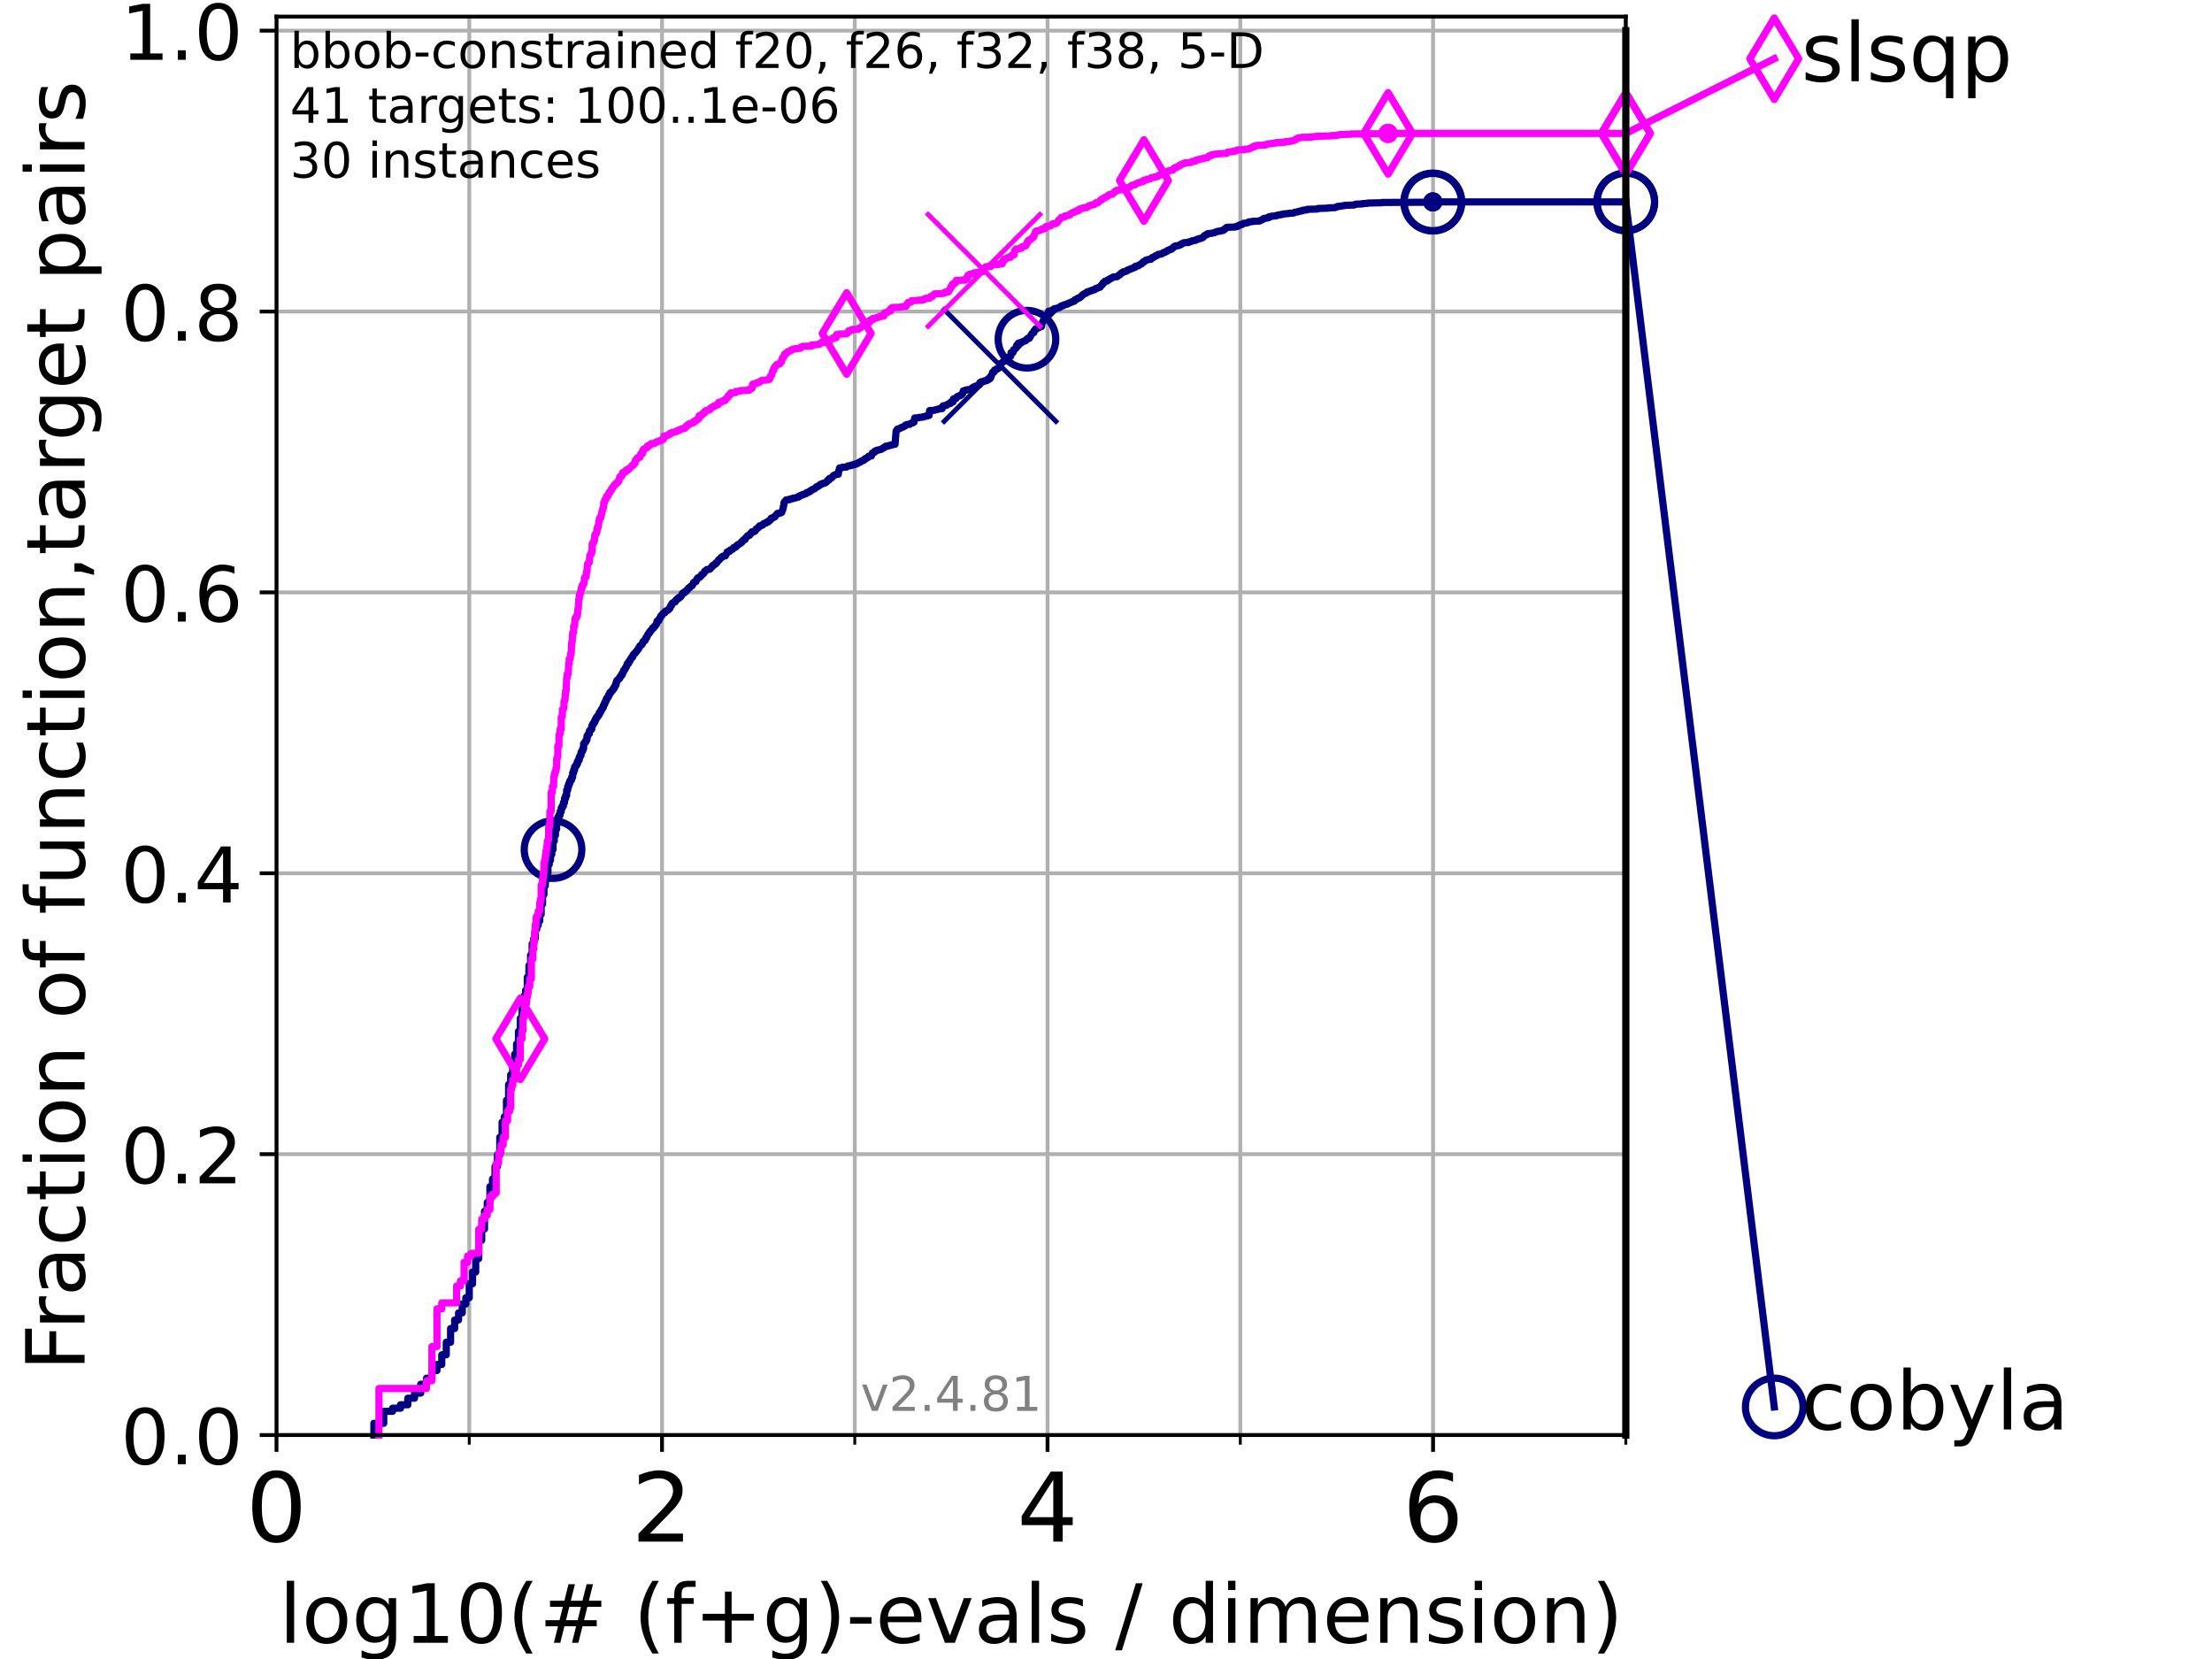 <?xml version="1.0" encoding="utf-8" standalone="no"?>
<!DOCTYPE svg PUBLIC "-//W3C//DTD SVG 1.1//EN"
  "http://www.w3.org/Graphics/SVG/1.1/DTD/svg11.dtd">
<!-- Created with matplotlib (https://matplotlib.org/) -->
<svg height="345.6pt" version="1.1" viewBox="0 0 460.8 345.6" width="460.8pt" xmlns="http://www.w3.org/2000/svg" xmlns:xlink="http://www.w3.org/1999/xlink">
 <defs>
  <style type="text/css">*{stroke-linecap:butt;stroke-linejoin:round;}</style>
 </defs>
 <g id="figure_1">
  <g id="patch_1">
   <path d="M 0 345.6 
L 460.8 345.6 
L 460.8 0 
L 0 0 
z
" style="fill:#ffffff;"/>
  </g>
  <g id="axes_1">
   <g id="patch_2">
    <path d="M 57.6 298.944 
L 338.688 298.944 
L 338.688 3.456 
L 57.6 3.456 
z
" style="fill:#ffffff;"/>
   </g>
   <g id="matplotlib.axis_1">
    <g id="xtick_1">
     <g id="line2d_1">
      <path clip-path="url(#p383e962317)" d="M 57.6 298.944 
L 57.6 3.456 
" style="fill:none;stroke:#b0b0b0;stroke-linecap:square;stroke-width:0.8;"/>
     </g>
     <g id="line2d_2">
      <defs>
       <path d="M 0 0 
L 0 3.5 
" id="m60602e62dd" style="stroke:#000000;stroke-width:0.8;"/>
      </defs>
      <g>
       <use style="stroke:#000000;stroke-width:0.8;" x="57.6" xlink:href="#m60602e62dd" y="298.944"/>
      </g>
     </g>
     <g id="text_1">
      <!-- 0 -->
      <g transform="translate(51.237 321.141)scale(0.2 -0.2)">
       <defs>
        <path d="M 31.781 66.406 
Q 24.172 66.406 20.328 58.906 
Q 16.5 51.422 16.5 36.375 
Q 16.5 21.391 20.328 13.891 
Q 24.172 6.391 31.781 6.391 
Q 39.453 6.391 43.281 13.891 
Q 47.125 21.391 47.125 36.375 
Q 47.125 51.422 43.281 58.906 
Q 39.453 66.406 31.781 66.406 
z
M 31.781 74.219 
Q 44.047 74.219 50.516 64.516 
Q 56.984 54.828 56.984 36.375 
Q 56.984 17.969 50.516 8.266 
Q 44.047 -1.422 31.781 -1.422 
Q 19.531 -1.422 13.062 8.266 
Q 6.594 17.969 6.594 36.375 
Q 6.594 54.828 13.062 64.516 
Q 19.531 74.219 31.781 74.219 
z
" id="DejaVuSans-48"/>
       </defs>
       <use xlink:href="#DejaVuSans-48"/>
      </g>
     </g>
    </g>
    <g id="xtick_2">
     <g id="line2d_3">
      <path clip-path="url(#p383e962317)" d="M 137.911 298.944 
L 137.911 3.456 
" style="fill:none;stroke:#b0b0b0;stroke-linecap:square;stroke-width:0.8;"/>
     </g>
     <g id="line2d_4">
      <g>
       <use style="stroke:#000000;stroke-width:0.8;" x="137.911" xlink:href="#m60602e62dd" y="298.944"/>
      </g>
     </g>
     <g id="text_2">
      <!-- 2 -->
      <g transform="translate(131.548 321.141)scale(0.2 -0.2)">
       <defs>
        <path d="M 19.188 8.297 
L 53.609 8.297 
L 53.609 0 
L 7.328 0 
L 7.328 8.297 
Q 12.938 14.109 22.625 23.891 
Q 32.328 33.688 34.812 36.531 
Q 39.547 41.844 41.422 45.531 
Q 43.312 49.219 43.312 52.781 
Q 43.312 58.594 39.234 62.25 
Q 35.156 65.922 28.609 65.922 
Q 23.969 65.922 18.812 64.312 
Q 13.672 62.703 7.812 59.422 
L 7.812 69.391 
Q 13.766 71.781 18.938 73 
Q 24.125 74.219 28.422 74.219 
Q 39.75 74.219 46.484 68.547 
Q 53.219 62.891 53.219 53.422 
Q 53.219 48.922 51.531 44.891 
Q 49.859 40.875 45.406 35.406 
Q 44.188 33.984 37.641 27.219 
Q 31.109 20.453 19.188 8.297 
z
" id="DejaVuSans-50"/>
       </defs>
       <use xlink:href="#DejaVuSans-50"/>
      </g>
     </g>
    </g>
    <g id="xtick_3">
     <g id="line2d_5">
      <path clip-path="url(#p383e962317)" d="M 218.222 298.944 
L 218.222 3.456 
" style="fill:none;stroke:#b0b0b0;stroke-linecap:square;stroke-width:0.8;"/>
     </g>
     <g id="line2d_6">
      <g>
       <use style="stroke:#000000;stroke-width:0.8;" x="218.222" xlink:href="#m60602e62dd" y="298.944"/>
      </g>
     </g>
     <g id="text_3">
      <!-- 4 -->
      <g transform="translate(211.859 321.141)scale(0.2 -0.2)">
       <defs>
        <path d="M 37.797 64.312 
L 12.891 25.391 
L 37.797 25.391 
z
M 35.203 72.906 
L 47.609 72.906 
L 47.609 25.391 
L 58.016 25.391 
L 58.016 17.188 
L 47.609 17.188 
L 47.609 0 
L 37.797 0 
L 37.797 17.188 
L 4.891 17.188 
L 4.891 26.703 
z
" id="DejaVuSans-52"/>
       </defs>
       <use xlink:href="#DejaVuSans-52"/>
      </g>
     </g>
    </g>
    <g id="xtick_4">
     <g id="line2d_7">
      <path clip-path="url(#p383e962317)" d="M 298.533 298.944 
L 298.533 3.456 
" style="fill:none;stroke:#b0b0b0;stroke-linecap:square;stroke-width:0.8;"/>
     </g>
     <g id="line2d_8">
      <g>
       <use style="stroke:#000000;stroke-width:0.8;" x="298.533" xlink:href="#m60602e62dd" y="298.944"/>
      </g>
     </g>
     <g id="text_4">
      <!-- 6 -->
      <g transform="translate(292.17 321.141)scale(0.2 -0.2)">
       <defs>
        <path d="M 33.016 40.375 
Q 26.375 40.375 22.484 35.828 
Q 18.609 31.297 18.609 23.391 
Q 18.609 15.531 22.484 10.953 
Q 26.375 6.391 33.016 6.391 
Q 39.656 6.391 43.531 10.953 
Q 47.406 15.531 47.406 23.391 
Q 47.406 31.297 43.531 35.828 
Q 39.656 40.375 33.016 40.375 
z
M 52.594 71.297 
L 52.594 62.312 
Q 48.875 64.062 45.094 64.984 
Q 41.312 65.922 37.594 65.922 
Q 27.828 65.922 22.672 59.328 
Q 17.531 52.734 16.797 39.406 
Q 19.672 43.656 24.016 45.922 
Q 28.375 48.188 33.594 48.188 
Q 44.578 48.188 50.953 41.516 
Q 57.328 34.859 57.328 23.391 
Q 57.328 12.156 50.688 5.359 
Q 44.047 -1.422 33.016 -1.422 
Q 20.359 -1.422 13.672 8.266 
Q 6.984 17.969 6.984 36.375 
Q 6.984 53.656 15.188 63.938 
Q 23.391 74.219 37.203 74.219 
Q 40.922 74.219 44.703 73.484 
Q 48.484 72.75 52.594 71.297 
z
" id="DejaVuSans-54"/>
       </defs>
       <use xlink:href="#DejaVuSans-54"/>
      </g>
     </g>
    </g>
    <g id="xtick_5">
     <g id="line2d_9">
      <path clip-path="url(#p383e962317)" d="M 97.755 298.944 
L 97.755 3.456 
" style="fill:none;stroke:#b0b0b0;stroke-linecap:square;stroke-width:0.8;"/>
     </g>
     <g id="line2d_10">
      <defs>
       <path d="M 0 0 
L 0 2 
" id="mf795121935" style="stroke:#000000;stroke-width:0.6;"/>
      </defs>
      <g>
       <use style="stroke:#000000;stroke-width:0.6;" x="97.755" xlink:href="#mf795121935" y="298.944"/>
      </g>
     </g>
    </g>
    <g id="xtick_6">
     <g id="line2d_11">
      <path clip-path="url(#p383e962317)" d="M 178.066 298.944 
L 178.066 3.456 
" style="fill:none;stroke:#b0b0b0;stroke-linecap:square;stroke-width:0.8;"/>
     </g>
     <g id="line2d_12">
      <g>
       <use style="stroke:#000000;stroke-width:0.6;" x="178.066" xlink:href="#mf795121935" y="298.944"/>
      </g>
     </g>
    </g>
    <g id="xtick_7">
     <g id="line2d_13">
      <path clip-path="url(#p383e962317)" d="M 258.377 298.944 
L 258.377 3.456 
" style="fill:none;stroke:#b0b0b0;stroke-linecap:square;stroke-width:0.8;"/>
     </g>
     <g id="line2d_14">
      <g>
       <use style="stroke:#000000;stroke-width:0.6;" x="258.377" xlink:href="#mf795121935" y="298.944"/>
      </g>
     </g>
    </g>
    <g id="xtick_8">
     <g id="line2d_15">
      <path clip-path="url(#p383e962317)" d="M 338.688 298.944 
L 338.688 3.456 
" style="fill:none;stroke:#b0b0b0;stroke-linecap:square;stroke-width:0.8;"/>
     </g>
     <g id="line2d_16">
      <g>
       <use style="stroke:#000000;stroke-width:0.6;" x="338.688" xlink:href="#mf795121935" y="298.944"/>
      </g>
     </g>
    </g>
    <g id="text_5">
     <!-- log10(# (f+g)-evals / dimension) -->
     <g transform="translate(58.145 342.218)scale(0.17 -0.17)">
      <defs>
       <path d="M 9.422 75.984 
L 18.406 75.984 
L 18.406 0 
L 9.422 0 
z
" id="DejaVuSans-108"/>
       <path d="M 30.609 48.391 
Q 23.391 48.391 19.188 42.75 
Q 14.984 37.109 14.984 27.297 
Q 14.984 17.484 19.156 11.844 
Q 23.344 6.203 30.609 6.203 
Q 37.797 6.203 41.984 11.859 
Q 46.188 17.531 46.188 27.297 
Q 46.188 37.016 41.984 42.703 
Q 37.797 48.391 30.609 48.391 
z
M 30.609 56 
Q 42.328 56 49.016 48.375 
Q 55.719 40.766 55.719 27.297 
Q 55.719 13.875 49.016 6.219 
Q 42.328 -1.422 30.609 -1.422 
Q 18.844 -1.422 12.172 6.219 
Q 5.516 13.875 5.516 27.297 
Q 5.516 40.766 12.172 48.375 
Q 18.844 56 30.609 56 
z
" id="DejaVuSans-111"/>
       <path d="M 45.406 27.984 
Q 45.406 37.75 41.375 43.109 
Q 37.359 48.484 30.078 48.484 
Q 22.859 48.484 18.828 43.109 
Q 14.797 37.75 14.797 27.984 
Q 14.797 18.266 18.828 12.891 
Q 22.859 7.516 30.078 7.516 
Q 37.359 7.516 41.375 12.891 
Q 45.406 18.266 45.406 27.984 
z
M 54.391 6.781 
Q 54.391 -7.172 48.188 -13.984 
Q 42 -20.797 29.203 -20.797 
Q 24.469 -20.797 20.266 -20.094 
Q 16.062 -19.391 12.109 -17.922 
L 12.109 -9.188 
Q 16.062 -11.328 19.922 -12.344 
Q 23.781 -13.375 27.781 -13.375 
Q 36.625 -13.375 41.016 -8.766 
Q 45.406 -4.156 45.406 5.172 
L 45.406 9.625 
Q 42.625 4.781 38.281 2.391 
Q 33.938 0 27.875 0 
Q 17.828 0 11.672 7.656 
Q 5.516 15.328 5.516 27.984 
Q 5.516 40.672 11.672 48.328 
Q 17.828 56 27.875 56 
Q 33.938 56 38.281 53.609 
Q 42.625 51.219 45.406 46.391 
L 45.406 54.688 
L 54.391 54.688 
z
" id="DejaVuSans-103"/>
       <path d="M 12.406 8.297 
L 28.516 8.297 
L 28.516 63.922 
L 10.984 60.406 
L 10.984 69.391 
L 28.422 72.906 
L 38.281 72.906 
L 38.281 8.297 
L 54.391 8.297 
L 54.391 0 
L 12.406 0 
z
" id="DejaVuSans-49"/>
       <path d="M 31 75.875 
Q 24.469 64.656 21.281 53.656 
Q 18.109 42.672 18.109 31.391 
Q 18.109 20.125 21.312 9.062 
Q 24.516 -2 31 -13.188 
L 23.188 -13.188 
Q 15.875 -1.703 12.234 9.375 
Q 8.594 20.453 8.594 31.391 
Q 8.594 42.281 12.203 53.312 
Q 15.828 64.359 23.188 75.875 
z
" id="DejaVuSans-40"/>
       <path d="M 51.125 44 
L 36.922 44 
L 32.812 27.688 
L 47.125 27.688 
z
M 43.797 71.781 
L 38.719 51.516 
L 52.984 51.516 
L 58.109 71.781 
L 65.922 71.781 
L 60.891 51.516 
L 76.125 51.516 
L 76.125 44 
L 58.984 44 
L 54.984 27.688 
L 70.516 27.688 
L 70.516 20.219 
L 53.078 20.219 
L 48 0 
L 40.188 0 
L 45.219 20.219 
L 30.906 20.219 
L 25.875 0 
L 18.016 0 
L 23.094 20.219 
L 7.719 20.219 
L 7.719 27.688 
L 24.906 27.688 
L 29 44 
L 13.281 44 
L 13.281 51.516 
L 30.906 51.516 
L 35.891 71.781 
z
" id="DejaVuSans-35"/>
       <path id="DejaVuSans-32"/>
       <path d="M 37.109 75.984 
L 37.109 68.5 
L 28.516 68.5 
Q 23.688 68.5 21.797 66.547 
Q 19.922 64.594 19.922 59.516 
L 19.922 54.688 
L 34.719 54.688 
L 34.719 47.703 
L 19.922 47.703 
L 19.922 0 
L 10.891 0 
L 10.891 47.703 
L 2.297 47.703 
L 2.297 54.688 
L 10.891 54.688 
L 10.891 58.5 
Q 10.891 67.625 15.141 71.797 
Q 19.391 75.984 28.609 75.984 
z
" id="DejaVuSans-102"/>
       <path d="M 46 62.703 
L 46 35.5 
L 73.188 35.5 
L 73.188 27.203 
L 46 27.203 
L 46 0 
L 37.797 0 
L 37.797 27.203 
L 10.594 27.203 
L 10.594 35.5 
L 37.797 35.5 
L 37.797 62.703 
z
" id="DejaVuSans-43"/>
       <path d="M 8.016 75.875 
L 15.828 75.875 
Q 23.141 64.359 26.781 53.312 
Q 30.422 42.281 30.422 31.391 
Q 30.422 20.453 26.781 9.375 
Q 23.141 -1.703 15.828 -13.188 
L 8.016 -13.188 
Q 14.5 -2 17.703 9.062 
Q 20.906 20.125 20.906 31.391 
Q 20.906 42.672 17.703 53.656 
Q 14.5 64.656 8.016 75.875 
z
" id="DejaVuSans-41"/>
       <path d="M 4.891 31.391 
L 31.203 31.391 
L 31.203 23.391 
L 4.891 23.391 
z
" id="DejaVuSans-45"/>
       <path d="M 56.203 29.594 
L 56.203 25.203 
L 14.891 25.203 
Q 15.484 15.922 20.484 11.062 
Q 25.484 6.203 34.422 6.203 
Q 39.594 6.203 44.453 7.469 
Q 49.312 8.734 54.109 11.281 
L 54.109 2.781 
Q 49.266 0.734 44.188 -0.344 
Q 39.109 -1.422 33.891 -1.422 
Q 20.797 -1.422 13.156 6.188 
Q 5.516 13.812 5.516 26.812 
Q 5.516 40.234 12.766 48.109 
Q 20.016 56 32.328 56 
Q 43.359 56 49.781 48.891 
Q 56.203 41.797 56.203 29.594 
z
M 47.219 32.234 
Q 47.125 39.594 43.094 43.984 
Q 39.062 48.391 32.422 48.391 
Q 24.906 48.391 20.391 44.141 
Q 15.875 39.891 15.188 32.172 
z
" id="DejaVuSans-101"/>
       <path d="M 2.984 54.688 
L 12.5 54.688 
L 29.594 8.797 
L 46.688 54.688 
L 56.203 54.688 
L 35.688 0 
L 23.484 0 
z
" id="DejaVuSans-118"/>
       <path d="M 34.281 27.484 
Q 23.391 27.484 19.188 25 
Q 14.984 22.516 14.984 16.5 
Q 14.984 11.719 18.141 8.906 
Q 21.297 6.109 26.703 6.109 
Q 34.188 6.109 38.703 11.406 
Q 43.219 16.703 43.219 25.484 
L 43.219 27.484 
z
M 52.203 31.203 
L 52.203 0 
L 43.219 0 
L 43.219 8.297 
Q 40.141 3.328 35.547 0.953 
Q 30.953 -1.422 24.312 -1.422 
Q 15.922 -1.422 10.953 3.297 
Q 6 8.016 6 15.922 
Q 6 25.141 12.172 29.828 
Q 18.359 34.516 30.609 34.516 
L 43.219 34.516 
L 43.219 35.406 
Q 43.219 41.609 39.141 45 
Q 35.062 48.391 27.688 48.391 
Q 23 48.391 18.547 47.266 
Q 14.109 46.141 10.016 43.891 
L 10.016 52.203 
Q 14.938 54.109 19.578 55.047 
Q 24.219 56 28.609 56 
Q 40.484 56 46.344 49.844 
Q 52.203 43.703 52.203 31.203 
z
" id="DejaVuSans-97"/>
       <path d="M 44.281 53.078 
L 44.281 44.578 
Q 40.484 46.531 36.375 47.5 
Q 32.281 48.484 27.875 48.484 
Q 21.188 48.484 17.844 46.438 
Q 14.5 44.391 14.5 40.281 
Q 14.5 37.156 16.891 35.375 
Q 19.281 33.594 26.516 31.984 
L 29.594 31.297 
Q 39.156 29.25 43.188 25.516 
Q 47.219 21.781 47.219 15.094 
Q 47.219 7.469 41.188 3.016 
Q 35.156 -1.422 24.609 -1.422 
Q 20.219 -1.422 15.453 -0.562 
Q 10.688 0.297 5.422 2 
L 5.422 11.281 
Q 10.406 8.688 15.234 7.391 
Q 20.062 6.109 24.812 6.109 
Q 31.156 6.109 34.562 8.281 
Q 37.984 10.453 37.984 14.406 
Q 37.984 18.062 35.516 20.016 
Q 33.062 21.969 24.703 23.781 
L 21.578 24.516 
Q 13.234 26.266 9.516 29.906 
Q 5.812 33.547 5.812 39.891 
Q 5.812 47.609 11.281 51.797 
Q 16.75 56 26.812 56 
Q 31.781 56 36.172 55.266 
Q 40.578 54.547 44.281 53.078 
z
" id="DejaVuSans-115"/>
       <path d="M 25.391 72.906 
L 33.688 72.906 
L 8.297 -9.281 
L 0 -9.281 
z
" id="DejaVuSans-47"/>
       <path d="M 45.406 46.391 
L 45.406 75.984 
L 54.391 75.984 
L 54.391 0 
L 45.406 0 
L 45.406 8.203 
Q 42.578 3.328 38.25 0.953 
Q 33.938 -1.422 27.875 -1.422 
Q 17.969 -1.422 11.734 6.484 
Q 5.516 14.406 5.516 27.297 
Q 5.516 40.188 11.734 48.094 
Q 17.969 56 27.875 56 
Q 33.938 56 38.25 53.625 
Q 42.578 51.266 45.406 46.391 
z
M 14.797 27.297 
Q 14.797 17.391 18.875 11.75 
Q 22.953 6.109 30.078 6.109 
Q 37.203 6.109 41.297 11.75 
Q 45.406 17.391 45.406 27.297 
Q 45.406 37.203 41.297 42.844 
Q 37.203 48.484 30.078 48.484 
Q 22.953 48.484 18.875 42.844 
Q 14.797 37.203 14.797 27.297 
z
" id="DejaVuSans-100"/>
       <path d="M 9.422 54.688 
L 18.406 54.688 
L 18.406 0 
L 9.422 0 
z
M 9.422 75.984 
L 18.406 75.984 
L 18.406 64.594 
L 9.422 64.594 
z
" id="DejaVuSans-105"/>
       <path d="M 52 44.188 
Q 55.375 50.25 60.062 53.125 
Q 64.75 56 71.094 56 
Q 79.641 56 84.281 50.016 
Q 88.922 44.047 88.922 33.016 
L 88.922 0 
L 79.891 0 
L 79.891 32.719 
Q 79.891 40.578 77.094 44.375 
Q 74.312 48.188 68.609 48.188 
Q 61.625 48.188 57.562 43.547 
Q 53.516 38.922 53.516 30.906 
L 53.516 0 
L 44.484 0 
L 44.484 32.719 
Q 44.484 40.625 41.703 44.406 
Q 38.922 48.188 33.109 48.188 
Q 26.219 48.188 22.156 43.531 
Q 18.109 38.875 18.109 30.906 
L 18.109 0 
L 9.078 0 
L 9.078 54.688 
L 18.109 54.688 
L 18.109 46.188 
Q 21.188 51.219 25.484 53.609 
Q 29.781 56 35.688 56 
Q 41.656 56 45.828 52.969 
Q 50 49.953 52 44.188 
z
" id="DejaVuSans-109"/>
       <path d="M 54.891 33.016 
L 54.891 0 
L 45.906 0 
L 45.906 32.719 
Q 45.906 40.484 42.875 44.328 
Q 39.844 48.188 33.797 48.188 
Q 26.516 48.188 22.312 43.547 
Q 18.109 38.922 18.109 30.906 
L 18.109 0 
L 9.078 0 
L 9.078 54.688 
L 18.109 54.688 
L 18.109 46.188 
Q 21.344 51.125 25.703 53.562 
Q 30.078 56 35.797 56 
Q 45.219 56 50.047 50.172 
Q 54.891 44.344 54.891 33.016 
z
" id="DejaVuSans-110"/>
      </defs>
      <use xlink:href="#DejaVuSans-108"/>
      <use x="27.783" xlink:href="#DejaVuSans-111"/>
      <use x="88.965" xlink:href="#DejaVuSans-103"/>
      <use x="152.441" xlink:href="#DejaVuSans-49"/>
      <use x="216.064" xlink:href="#DejaVuSans-48"/>
      <use x="279.688" xlink:href="#DejaVuSans-40"/>
      <use x="318.701" xlink:href="#DejaVuSans-35"/>
      <use x="402.49" xlink:href="#DejaVuSans-32"/>
      <use x="434.277" xlink:href="#DejaVuSans-40"/>
      <use x="473.291" xlink:href="#DejaVuSans-102"/>
      <use x="508.496" xlink:href="#DejaVuSans-43"/>
      <use x="592.285" xlink:href="#DejaVuSans-103"/>
      <use x="655.762" xlink:href="#DejaVuSans-41"/>
      <use x="694.775" xlink:href="#DejaVuSans-45"/>
      <use x="730.859" xlink:href="#DejaVuSans-101"/>
      <use x="792.383" xlink:href="#DejaVuSans-118"/>
      <use x="851.562" xlink:href="#DejaVuSans-97"/>
      <use x="912.842" xlink:href="#DejaVuSans-108"/>
      <use x="940.625" xlink:href="#DejaVuSans-115"/>
      <use x="992.725" xlink:href="#DejaVuSans-32"/>
      <use x="1024.512" xlink:href="#DejaVuSans-47"/>
      <use x="1058.203" xlink:href="#DejaVuSans-32"/>
      <use x="1089.99" xlink:href="#DejaVuSans-100"/>
      <use x="1153.467" xlink:href="#DejaVuSans-105"/>
      <use x="1181.25" xlink:href="#DejaVuSans-109"/>
      <use x="1278.662" xlink:href="#DejaVuSans-101"/>
      <use x="1340.186" xlink:href="#DejaVuSans-110"/>
      <use x="1403.564" xlink:href="#DejaVuSans-115"/>
      <use x="1455.664" xlink:href="#DejaVuSans-105"/>
      <use x="1483.447" xlink:href="#DejaVuSans-111"/>
      <use x="1544.629" xlink:href="#DejaVuSans-110"/>
      <use x="1608.008" xlink:href="#DejaVuSans-41"/>
     </g>
    </g>
   </g>
   <g id="matplotlib.axis_2">
    <g id="ytick_1">
     <g id="line2d_17">
      <path clip-path="url(#p383e962317)" d="M 57.6 298.944 
L 338.688 298.944 
" style="fill:none;stroke:#b0b0b0;stroke-linecap:square;stroke-width:0.8;"/>
     </g>
     <g id="line2d_18">
      <defs>
       <path d="M 0 0 
L -3.5 0 
" id="mb564064042" style="stroke:#000000;stroke-width:0.8;"/>
      </defs>
      <g>
       <use style="stroke:#000000;stroke-width:0.8;" x="57.6" xlink:href="#mb564064042" y="298.944"/>
      </g>
     </g>
     <g id="text_6">
      <!-- 0.0 -->
      <g transform="translate(25.155 305.023)scale(0.16 -0.16)">
       <defs>
        <path d="M 10.688 12.406 
L 21 12.406 
L 21 0 
L 10.688 0 
z
" id="DejaVuSans-46"/>
       </defs>
       <use xlink:href="#DejaVuSans-48"/>
       <use x="63.623" xlink:href="#DejaVuSans-46"/>
       <use x="95.41" xlink:href="#DejaVuSans-48"/>
      </g>
     </g>
    </g>
    <g id="ytick_2">
     <g id="line2d_19">
      <path clip-path="url(#p383e962317)" d="M 57.6 240.432 
L 338.688 240.432 
" style="fill:none;stroke:#b0b0b0;stroke-linecap:square;stroke-width:0.8;"/>
     </g>
     <g id="line2d_20">
      <g>
       <use style="stroke:#000000;stroke-width:0.8;" x="57.6" xlink:href="#mb564064042" y="240.432"/>
      </g>
     </g>
     <g id="text_7">
      <!-- 0.2 -->
      <g transform="translate(25.155 246.51)scale(0.16 -0.16)">
       <use xlink:href="#DejaVuSans-48"/>
       <use x="63.623" xlink:href="#DejaVuSans-46"/>
       <use x="95.41" xlink:href="#DejaVuSans-50"/>
      </g>
     </g>
    </g>
    <g id="ytick_3">
     <g id="line2d_21">
      <path clip-path="url(#p383e962317)" d="M 57.6 181.919 
L 338.688 181.919 
" style="fill:none;stroke:#b0b0b0;stroke-linecap:square;stroke-width:0.8;"/>
     </g>
     <g id="line2d_22">
      <g>
       <use style="stroke:#000000;stroke-width:0.8;" x="57.6" xlink:href="#mb564064042" y="181.919"/>
      </g>
     </g>
     <g id="text_8">
      <!-- 0.4 -->
      <g transform="translate(25.155 187.998)scale(0.16 -0.16)">
       <use xlink:href="#DejaVuSans-48"/>
       <use x="63.623" xlink:href="#DejaVuSans-46"/>
       <use x="95.41" xlink:href="#DejaVuSans-52"/>
      </g>
     </g>
    </g>
    <g id="ytick_4">
     <g id="line2d_23">
      <path clip-path="url(#p383e962317)" d="M 57.6 123.407 
L 338.688 123.407 
" style="fill:none;stroke:#b0b0b0;stroke-linecap:square;stroke-width:0.8;"/>
     </g>
     <g id="line2d_24">
      <g>
       <use style="stroke:#000000;stroke-width:0.8;" x="57.6" xlink:href="#mb564064042" y="123.407"/>
      </g>
     </g>
     <g id="text_9">
      <!-- 0.6 -->
      <g transform="translate(25.155 129.485)scale(0.16 -0.16)">
       <use xlink:href="#DejaVuSans-48"/>
       <use x="63.623" xlink:href="#DejaVuSans-46"/>
       <use x="95.41" xlink:href="#DejaVuSans-54"/>
      </g>
     </g>
    </g>
    <g id="ytick_5">
     <g id="line2d_25">
      <path clip-path="url(#p383e962317)" d="M 57.6 64.894 
L 338.688 64.894 
" style="fill:none;stroke:#b0b0b0;stroke-linecap:square;stroke-width:0.8;"/>
     </g>
     <g id="line2d_26">
      <g>
       <use style="stroke:#000000;stroke-width:0.8;" x="57.6" xlink:href="#mb564064042" y="64.894"/>
      </g>
     </g>
     <g id="text_10">
      <!-- 0.8 -->
      <g transform="translate(25.155 70.973)scale(0.16 -0.16)">
       <defs>
        <path d="M 31.781 34.625 
Q 24.75 34.625 20.719 30.859 
Q 16.703 27.094 16.703 20.516 
Q 16.703 13.922 20.719 10.156 
Q 24.75 6.391 31.781 6.391 
Q 38.812 6.391 42.859 10.172 
Q 46.922 13.969 46.922 20.516 
Q 46.922 27.094 42.891 30.859 
Q 38.875 34.625 31.781 34.625 
z
M 21.922 38.812 
Q 15.578 40.375 12.031 44.719 
Q 8.5 49.078 8.5 55.328 
Q 8.5 64.062 14.719 69.141 
Q 20.953 74.219 31.781 74.219 
Q 42.672 74.219 48.875 69.141 
Q 55.078 64.062 55.078 55.328 
Q 55.078 49.078 51.531 44.719 
Q 48 40.375 41.703 38.812 
Q 48.828 37.156 52.797 32.312 
Q 56.781 27.484 56.781 20.516 
Q 56.781 9.906 50.312 4.234 
Q 43.844 -1.422 31.781 -1.422 
Q 19.734 -1.422 13.25 4.234 
Q 6.781 9.906 6.781 20.516 
Q 6.781 27.484 10.781 32.312 
Q 14.797 37.156 21.922 38.812 
z
M 18.312 54.391 
Q 18.312 48.734 21.844 45.562 
Q 25.391 42.391 31.781 42.391 
Q 38.141 42.391 41.719 45.562 
Q 45.312 48.734 45.312 54.391 
Q 45.312 60.062 41.719 63.234 
Q 38.141 66.406 31.781 66.406 
Q 25.391 66.406 21.844 63.234 
Q 18.312 60.062 18.312 54.391 
z
" id="DejaVuSans-56"/>
       </defs>
       <use xlink:href="#DejaVuSans-48"/>
       <use x="63.623" xlink:href="#DejaVuSans-46"/>
       <use x="95.41" xlink:href="#DejaVuSans-56"/>
      </g>
     </g>
    </g>
    <g id="ytick_6">
     <g id="line2d_27">
      <path clip-path="url(#p383e962317)" d="M 57.6 6.382 
L 338.688 6.382 
" style="fill:none;stroke:#b0b0b0;stroke-linecap:square;stroke-width:0.8;"/>
     </g>
     <g id="line2d_28">
      <g>
       <use style="stroke:#000000;stroke-width:0.8;" x="57.6" xlink:href="#mb564064042" y="6.382"/>
      </g>
     </g>
     <g id="text_11">
      <!-- 1.0 -->
      <g transform="translate(25.155 12.46)scale(0.16 -0.16)">
       <use xlink:href="#DejaVuSans-49"/>
       <use x="63.623" xlink:href="#DejaVuSans-46"/>
       <use x="95.41" xlink:href="#DejaVuSans-48"/>
      </g>
     </g>
    </g>
    <g id="text_12">
     <!-- Fraction of function,target pairs -->
     <g transform="translate(17.62 285.585)rotate(-90)scale(0.17 -0.17)">
      <defs>
       <path d="M 9.812 72.906 
L 51.703 72.906 
L 51.703 64.594 
L 19.672 64.594 
L 19.672 43.109 
L 48.578 43.109 
L 48.578 34.812 
L 19.672 34.812 
L 19.672 0 
L 9.812 0 
z
" id="DejaVuSans-70"/>
       <path d="M 41.109 46.297 
Q 39.594 47.172 37.812 47.578 
Q 36.031 48 33.891 48 
Q 26.266 48 22.188 43.047 
Q 18.109 38.094 18.109 28.812 
L 18.109 0 
L 9.078 0 
L 9.078 54.688 
L 18.109 54.688 
L 18.109 46.188 
Q 20.953 51.172 25.484 53.578 
Q 30.031 56 36.531 56 
Q 37.453 56 38.578 55.875 
Q 39.703 55.766 41.062 55.516 
z
" id="DejaVuSans-114"/>
       <path d="M 48.781 52.594 
L 48.781 44.188 
Q 44.969 46.297 41.141 47.344 
Q 37.312 48.391 33.406 48.391 
Q 24.656 48.391 19.812 42.844 
Q 14.984 37.312 14.984 27.297 
Q 14.984 17.281 19.812 11.734 
Q 24.656 6.203 33.406 6.203 
Q 37.312 6.203 41.141 7.25 
Q 44.969 8.297 48.781 10.406 
L 48.781 2.094 
Q 45.016 0.344 40.984 -0.531 
Q 36.969 -1.422 32.422 -1.422 
Q 20.062 -1.422 12.781 6.344 
Q 5.516 14.109 5.516 27.297 
Q 5.516 40.672 12.859 48.328 
Q 20.219 56 33.016 56 
Q 37.156 56 41.109 55.141 
Q 45.062 54.297 48.781 52.594 
z
" id="DejaVuSans-99"/>
       <path d="M 18.312 70.219 
L 18.312 54.688 
L 36.812 54.688 
L 36.812 47.703 
L 18.312 47.703 
L 18.312 18.016 
Q 18.312 11.328 20.141 9.422 
Q 21.969 7.516 27.594 7.516 
L 36.812 7.516 
L 36.812 0 
L 27.594 0 
Q 17.188 0 13.234 3.875 
Q 9.281 7.766 9.281 18.016 
L 9.281 47.703 
L 2.688 47.703 
L 2.688 54.688 
L 9.281 54.688 
L 9.281 70.219 
z
" id="DejaVuSans-116"/>
       <path d="M 8.5 21.578 
L 8.5 54.688 
L 17.484 54.688 
L 17.484 21.922 
Q 17.484 14.156 20.5 10.266 
Q 23.531 6.391 29.594 6.391 
Q 36.859 6.391 41.078 11.031 
Q 45.312 15.672 45.312 23.688 
L 45.312 54.688 
L 54.297 54.688 
L 54.297 0 
L 45.312 0 
L 45.312 8.406 
Q 42.047 3.422 37.719 1 
Q 33.406 -1.422 27.688 -1.422 
Q 18.266 -1.422 13.375 4.438 
Q 8.5 10.297 8.5 21.578 
z
M 31.109 56 
z
" id="DejaVuSans-117"/>
       <path d="M 11.719 12.406 
L 22.016 12.406 
L 22.016 4 
L 14.016 -11.625 
L 7.719 -11.625 
L 11.719 4 
z
" id="DejaVuSans-44"/>
       <path d="M 18.109 8.203 
L 18.109 -20.797 
L 9.078 -20.797 
L 9.078 54.688 
L 18.109 54.688 
L 18.109 46.391 
Q 20.953 51.266 25.266 53.625 
Q 29.594 56 35.594 56 
Q 45.562 56 51.781 48.094 
Q 58.016 40.188 58.016 27.297 
Q 58.016 14.406 51.781 6.484 
Q 45.562 -1.422 35.594 -1.422 
Q 29.594 -1.422 25.266 0.953 
Q 20.953 3.328 18.109 8.203 
z
M 48.688 27.297 
Q 48.688 37.203 44.609 42.844 
Q 40.531 48.484 33.406 48.484 
Q 26.266 48.484 22.188 42.844 
Q 18.109 37.203 18.109 27.297 
Q 18.109 17.391 22.188 11.75 
Q 26.266 6.109 33.406 6.109 
Q 40.531 6.109 44.609 11.75 
Q 48.688 17.391 48.688 27.297 
z
" id="DejaVuSans-112"/>
      </defs>
      <use xlink:href="#DejaVuSans-70"/>
      <use x="50.27" xlink:href="#DejaVuSans-114"/>
      <use x="91.383" xlink:href="#DejaVuSans-97"/>
      <use x="152.662" xlink:href="#DejaVuSans-99"/>
      <use x="207.643" xlink:href="#DejaVuSans-116"/>
      <use x="246.852" xlink:href="#DejaVuSans-105"/>
      <use x="274.635" xlink:href="#DejaVuSans-111"/>
      <use x="335.816" xlink:href="#DejaVuSans-110"/>
      <use x="399.195" xlink:href="#DejaVuSans-32"/>
      <use x="430.982" xlink:href="#DejaVuSans-111"/>
      <use x="492.164" xlink:href="#DejaVuSans-102"/>
      <use x="527.369" xlink:href="#DejaVuSans-32"/>
      <use x="559.156" xlink:href="#DejaVuSans-102"/>
      <use x="594.361" xlink:href="#DejaVuSans-117"/>
      <use x="657.74" xlink:href="#DejaVuSans-110"/>
      <use x="721.119" xlink:href="#DejaVuSans-99"/>
      <use x="776.1" xlink:href="#DejaVuSans-116"/>
      <use x="815.309" xlink:href="#DejaVuSans-105"/>
      <use x="843.092" xlink:href="#DejaVuSans-111"/>
      <use x="904.273" xlink:href="#DejaVuSans-110"/>
      <use x="967.652" xlink:href="#DejaVuSans-44"/>
      <use x="999.439" xlink:href="#DejaVuSans-116"/>
      <use x="1038.648" xlink:href="#DejaVuSans-97"/>
      <use x="1099.928" xlink:href="#DejaVuSans-114"/>
      <use x="1139.291" xlink:href="#DejaVuSans-103"/>
      <use x="1202.768" xlink:href="#DejaVuSans-101"/>
      <use x="1264.291" xlink:href="#DejaVuSans-116"/>
      <use x="1303.5" xlink:href="#DejaVuSans-32"/>
      <use x="1335.287" xlink:href="#DejaVuSans-112"/>
      <use x="1398.764" xlink:href="#DejaVuSans-97"/>
      <use x="1460.043" xlink:href="#DejaVuSans-105"/>
      <use x="1487.826" xlink:href="#DejaVuSans-114"/>
      <use x="1528.939" xlink:href="#DejaVuSans-115"/>
     </g>
    </g>
   </g>
   <g id="line2d_29">
    <defs>
     <path d="M 0 1.5 
C 0.398 1.5 0.779 1.342 1.061 1.061 
C 1.342 0.779 1.5 0.398 1.5 0 
C 1.5 -0.398 1.342 -0.779 1.061 -1.061 
C 0.779 -1.342 0.398 -1.5 0 -1.5 
C -0.398 -1.5 -0.779 -1.342 -1.061 -1.061 
C -1.342 -0.779 -1.5 -0.398 -1.5 0 
C -1.5 0.398 -1.342 0.779 -1.061 1.061 
C -0.779 1.342 -0.398 1.5 0 1.5 
z
" id="m577a5e3561" style="stroke:#000080;"/>
    </defs>
    <g>
     <use style="fill:#000080;stroke:#000080;" x="298.482" xlink:href="#m577a5e3561" y="42.06"/>
     <use style="fill:#000080;stroke:#000080;" x="298.482" xlink:href="#m577a5e3561" y="42.06"/>
    </g>
   </g>
   <g id="line2d_30">
    <path d="M 77.885 298.944 
L 77.885 296.506 
L 79.939 296.506 
L 79.939 294.008 
L 81.776 294.008 
L 81.776 293.354 
L 83.438 293.354 
L 83.438 292.641 
L 84.956 292.641 
L 84.956 291.273 
L 86.351 291.273 
L 86.351 290.203 
L 87.644 290.203 
L 87.644 288.359 
L 88.847 288.359 
L 88.847 287.111 
L 89.973 287.111 
L 89.973 285.505 
L 91.03 285.505 
L 91.03 284.256 
L 92.027 284.256 
L 92.027 282.235 
L 92.969 282.235 
L 92.969 279.618 
L 93.864 279.618 
L 93.864 276.764 
L 94.715 276.764 
L 94.715 274.98 
L 95.526 274.98 
L 95.526 273.493 
L 96.301 273.493 
L 96.301 271.65 
L 97.044 271.65 
L 97.044 270.342 
L 97.755 270.342 
L 97.755 267.428 
L 98.439 267.428 
L 98.439 264.99 
L 99.098 264.99 
L 99.098 262.195 
L 99.732 262.195 
L 99.732 258.39 
L 100.344 258.39 
L 100.344 256.011 
L 100.935 256.011 
L 100.935 252.324 
L 101.507 252.324 
L 101.507 250.481 
L 102.06 250.481 
L 102.06 247.21 
L 102.597 247.21 
L 102.597 245.605 
L 103.118 245.605 
L 103.118 242.988 
L 103.623 242.988 
L 103.623 240.55 
L 104.115 240.55 
L 104.115 236.923 
L 104.592 236.923 
L 104.592 233.772 
L 105.057 233.772 
L 105.057 232.642 
L 105.51 232.642 
L 105.51 229.193 
L 105.952 229.193 
L 105.952 225.922 
L 106.383 225.922 
L 106.383 223.901 
L 106.803 223.901 
L 106.803 221.522 
L 107.213 221.522 
L 107.213 219.619 
L 107.614 219.619 
L 107.614 217.478 
L 108.006 217.478 
L 108.006 214.862 
L 108.389 214.862 
L 108.389 212.127 
L 108.764 212.127 
L 108.764 210.164 
L 109.132 210.164 
L 109.132 207.489 
L 109.491 207.489 
L 109.491 206.299 
L 109.843 206.299 
L 109.843 203.564 
L 110.189 203.564 
L 110.189 201.126 
L 110.527 201.126 
L 110.527 198.985 
L 110.86 198.985 
L 110.86 196.607 
L 111.186 196.607 
L 111.186 195.536 
L 111.506 195.536 
L 111.506 193.574 
L 111.82 193.574 
L 111.82 192.741 
L 112.128 192.741 
L 112.128 191.85 
L 112.432 191.85 
L 112.432 190.482 
L 112.73 190.482 
L 112.73 188.341 
L 113.023 188.341 
L 113.023 186.379 
L 113.311 186.379 
L 113.311 184.535 
L 113.595 184.535 
L 113.595 183.287 
L 113.874 183.287 
L 113.874 181.8 
L 114.148 181.8 
L 114.148 180.076 
L 114.419 180.076 
L 114.419 179.184 
L 114.685 179.184 
L 114.685 177.994 
L 114.947 177.994 
L 114.947 176.984 
L 115.206 176.984 
L 115.206 175.2 
L 115.46 175.2 
L 115.46 174.01 
L 115.711 174.01 
L 115.711 172.702 
L 115.959 172.702 
L 115.959 171.513 
L 116.203 171.513 
L 116.203 170.264 
L 116.443 170.264 
L 116.443 169.788 
L 116.68 169.788 
L 116.68 169.075 
L 116.914 169.075 
L 116.914 168.302 
L 117.145 168.302 
L 117.145 167.886 
L 117.373 167.886 
L 117.373 167.172 
L 117.598 167.172 
L 117.598 166.34 
L 117.821 166.34 
L 117.821 165.745 
L 118.04 165.745 
L 118.04 164.615 
L 118.257 164.615 
L 118.257 163.842 
L 118.471 163.842 
L 118.471 163.247 
L 118.682 163.247 
L 118.682 162.712 
L 118.891 162.712 
L 118.891 162.415 
L 119.097 162.415 
L 119.097 161.88 
L 119.301 161.88 
L 119.301 160.988 
L 119.503 160.988 
L 119.503 160.393 
L 119.702 160.393 
L 119.702 159.739 
L 119.899 159.739 
L 119.899 159.501 
L 120.094 159.501 
L 120.094 159.144 
L 120.287 159.144 
L 120.287 158.609 
L 120.477 158.609 
L 120.477 158.312 
L 120.666 158.312 
L 120.666 157.717 
L 120.852 157.717 
L 120.852 157.36 
L 121.037 157.36 
L 121.037 156.706 
L 121.219 156.706 
L 121.219 156.409 
L 121.4 156.409 
L 121.4 155.933 
L 121.579 155.933 
L 121.579 154.922 
L 121.756 154.922 
L 121.756 154.685 
L 121.931 154.685 
L 121.931 154.447 
L 122.105 154.447 
L 122.105 154.09 
L 122.277 154.09 
L 122.277 153.376 
L 122.447 153.376 
L 122.447 153.02 
L 122.615 153.02 
L 122.615 152.841 
L 122.782 152.841 
L 122.782 152.247 
L 122.948 152.247 
L 122.948 152.068 
L 123.111 152.068 
L 123.111 151.89 
L 123.274 151.89 
L 123.274 151.236 
L 123.434 151.236 
L 123.434 150.879 
L 123.594 150.879 
L 123.594 150.641 
L 123.751 150.641 
L 123.751 150.463 
L 123.908 150.463 
L 123.908 150.046 
L 124.063 150.046 
L 124.063 149.749 
L 124.216 149.749 
L 124.216 149.452 
L 124.369 149.452 
L 124.369 149.333 
L 124.52 149.333 
L 124.52 149.095 
L 124.669 149.095 
L 124.669 148.917 
L 124.818 148.917 
L 124.818 148.5 
L 124.965 148.5 
L 124.965 148.381 
L 125.111 148.381 
L 125.111 148.084 
L 125.256 148.084 
L 125.256 147.787 
L 125.399 147.787 
L 125.399 147.608 
L 125.542 147.608 
L 125.542 147.371 
L 125.683 147.371 
L 125.683 146.954 
L 125.823 146.954 
L 125.823 146.716 
L 125.962 146.716 
L 125.962 146.36 
L 126.1 146.36 
L 126.1 146.122 
L 126.236 146.122 
L 126.236 145.765 
L 126.372 145.765 
L 126.372 145.468 
L 126.507 145.468 
L 126.507 145.349 
L 126.64 145.349 
L 126.64 145.111 
L 126.773 145.111 
L 126.773 144.814 
L 126.905 144.814 
L 126.905 144.576 
L 127.035 144.576 
L 127.035 144.278 
L 127.294 144.219 
L 127.294 144.041 
L 127.421 144.041 
L 127.421 143.922 
L 127.548 143.922 
L 127.548 143.743 
L 127.674 143.743 
L 127.674 143.565 
L 127.799 143.565 
L 127.799 143.446 
L 127.923 143.446 
L 127.923 143.149 
L 128.047 143.149 
L 128.047 142.97 
L 128.169 142.97 
L 128.169 142.732 
L 128.291 142.732 
L 128.291 142.376 
L 128.411 142.376 
L 128.411 141.959 
L 128.531 141.959 
L 128.531 141.721 
L 128.65 141.721 
L 128.65 141.603 
L 128.886 141.543 
L 128.886 141.365 
L 129.118 141.305 
L 129.118 141.067 
L 129.233 141.067 
L 129.233 140.889 
L 129.348 140.889 
L 129.348 140.711 
L 129.574 140.651 
L 129.574 140.354 
L 129.686 140.354 
L 129.686 140.175 
L 129.798 140.175 
L 129.909 139.64 
L 130.128 139.581 
L 130.237 139.165 
L 130.345 139.165 
L 130.452 138.808 
L 130.559 138.808 
L 130.665 138.273 
L 130.77 138.273 
L 130.77 138.154 
L 130.979 138.154 
L 131.082 137.678 
L 131.287 137.618 
L 131.389 137.202 
L 131.49 137.202 
L 131.591 136.905 
L 131.79 136.905 
L 131.889 136.429 
L 131.987 136.429 
L 132.085 136.191 
L 132.279 136.132 
L 132.375 135.894 
L 132.47 135.894 
L 132.565 135.656 
L 132.66 135.656 
L 132.754 135.418 
L 132.847 135.418 
L 132.94 135.18 
L 133.033 135.18 
L 133.125 134.824 
L 133.216 134.824 
L 133.307 134.526 
L 133.488 134.467 
L 133.578 134.348 
L 133.667 134.348 
L 133.756 134.11 
L 133.844 134.11 
L 133.932 133.694 
L 134.019 133.694 
L 134.106 133.515 
L 134.365 133.456 
L 134.45 133.099 
L 134.535 133.099 
L 134.535 132.861 
L 134.703 132.861 
L 134.787 132.505 
L 134.87 132.505 
L 134.953 132.148 
L 135.036 132.148 
L 135.118 131.969 
L 135.281 131.91 
L 135.281 131.672 
L 135.442 131.672 
L 135.522 131.375 
L 135.682 131.315 
L 135.761 131.137 
L 135.839 131.137 
L 135.918 130.84 
L 136.151 130.84 
L 136.228 130.602 
L 136.304 130.602 
L 136.304 130.483 
L 136.457 130.483 
L 136.532 130.245 
L 136.608 130.245 
L 136.683 130.067 
L 136.757 130.067 
L 136.832 129.531 
L 136.906 129.531 
L 136.906 129.353 
L 137.199 129.353 
L 137.199 129.115 
L 137.344 129.115 
L 137.416 128.758 
L 137.559 128.699 
L 137.63 128.342 
L 137.771 128.283 
L 137.771 128.223 
L 137.911 128.223 
L 137.98 127.926 
L 138.119 127.866 
L 138.188 127.747 
L 138.324 127.688 
L 138.324 127.629 
L 138.528 127.629 
L 138.595 127.331 
L 138.861 127.272 
L 138.927 127.153 
L 139.188 127.093 
L 139.253 126.915 
L 139.382 126.855 
L 139.382 126.796 
L 139.509 126.796 
L 139.573 126.558 
L 139.636 126.558 
L 139.699 126.201 
L 139.887 126.142 
L 139.949 125.785 
L 140.011 125.785 
L 140.073 125.607 
L 140.318 125.547 
L 140.318 125.488 
L 140.559 125.428 
L 140.559 125.369 
L 140.679 125.369 
L 140.738 125.072 
L 140.915 125.012 
L 140.915 124.893 
L 141.09 124.893 
L 141.148 124.655 
L 141.379 124.655 
L 141.379 124.477 
L 141.718 124.417 
L 141.774 124.299 
L 141.83 124.299 
L 141.941 124.061 
L 141.997 124.061 
L 142.107 123.704 
L 142.161 123.704 
L 142.161 123.585 
L 142.54 123.526 
L 142.593 123.288 
L 142.91 123.228 
L 143.015 122.99 
L 143.17 122.931 
L 143.222 122.752 
L 143.375 122.693 
L 143.477 122.455 
L 143.729 122.396 
L 143.779 122.217 
L 143.977 122.158 
L 144.026 122.039 
L 144.221 121.979 
L 144.318 121.682 
L 144.415 121.623 
L 144.463 121.385 
L 144.606 121.385 
L 144.653 121.206 
L 144.982 121.147 
L 145.075 120.85 
L 145.121 120.85 
L 145.167 120.612 
L 145.259 120.612 
L 145.35 120.374 
L 145.711 120.314 
L 145.755 120.196 
L 145.888 120.136 
L 145.932 120.017 
L 146.107 119.958 
L 146.194 119.66 
L 146.41 119.601 
L 146.41 119.541 
L 146.58 119.482 
L 146.665 119.304 
L 146.707 119.304 
L 146.791 119.006 
L 146.958 118.947 
L 146.958 118.887 
L 147.165 118.828 
L 147.247 118.649 
L 147.809 118.59 
L 147.809 118.531 
L 147.927 118.531 
L 148.006 118.352 
L 148.084 118.293 
L 148.161 118.174 
L 148.316 118.114 
L 148.354 117.995 
L 148.431 117.995 
L 148.431 117.817 
L 148.62 117.758 
L 148.62 117.698 
L 148.845 117.639 
L 148.845 117.579 
L 149.031 117.52 
L 149.104 117.282 
L 149.359 117.222 
L 149.468 116.984 
L 149.539 116.925 
L 149.647 116.687 
L 149.788 116.687 
L 149.824 116.509 
L 149.999 116.449 
L 150.103 116.271 
L 150.241 116.211 
L 150.241 116.093 
L 150.514 116.033 
L 150.616 115.855 
L 151.113 115.795 
L 151.211 115.498 
L 151.309 115.438 
L 151.373 115.26 
L 151.47 115.201 
L 151.502 114.963 
L 151.756 114.903 
L 151.756 114.844 
L 152.037 114.844 
L 152.099 114.606 
L 152.314 114.546 
L 152.314 114.487 
L 152.617 114.428 
L 152.677 114.249 
L 152.737 114.249 
L 152.826 114.071 
L 153.207 114.011 
L 153.207 113.952 
L 153.381 113.892 
L 153.467 113.654 
L 153.581 113.595 
L 153.581 113.536 
L 153.806 113.476 
L 153.89 113.357 
L 154.112 113.298 
L 154.195 113.179 
L 154.358 113.119 
L 154.358 113 
L 154.521 113 
L 154.574 112.763 
L 154.761 112.703 
L 154.867 112.465 
L 155.207 112.406 
L 155.31 112.049 
L 155.463 111.99 
L 155.54 111.871 
L 155.616 111.811 
L 155.666 111.692 
L 155.767 111.633 
L 155.767 111.573 
L 156.139 111.514 
L 156.188 111.276 
L 156.406 111.216 
L 156.479 110.979 
L 156.575 110.919 
L 156.622 110.8 
L 157.139 110.741 
L 157.139 110.681 
L 157.324 110.622 
L 157.415 110.325 
L 157.574 110.265 
L 157.574 110.146 
L 157.776 110.087 
L 157.776 110.027 
L 157.954 109.968 
L 158.02 109.789 
L 158.174 109.73 
L 158.217 109.551 
L 158.605 109.492 
L 158.605 109.433 
L 158.9 109.373 
L 159.005 109.135 
L 159.191 109.076 
L 159.191 109.016 
L 159.598 108.957 
L 159.678 108.778 
L 160.055 108.719 
L 160.152 108.481 
L 160.404 108.422 
L 160.5 108.303 
L 160.557 108.243 
L 160.652 107.946 
L 161.063 107.886 
L 161.174 107.708 
L 161.466 107.649 
L 161.556 107.411 
L 161.645 107.351 
L 161.752 107.173 
L 161.912 107.113 
L 161.964 106.935 
L 162.594 106.876 
L 162.594 106.816 
L 162.846 106.757 
L 162.913 106.459 
L 162.979 106.4 
L 163.078 106.043 
L 163.111 106.043 
L 163.21 105.448 
L 163.242 105.448 
L 163.34 104.675 
L 163.405 104.616 
L 163.453 104.497 
L 163.55 104.497 
L 163.646 104.319 
L 163.757 104.259 
L 163.773 104.14 
L 164.517 104.081 
L 164.517 103.962 
L 165.113 103.902 
L 165.157 103.783 
L 165.761 103.724 
L 165.761 103.665 
L 166.193 103.605 
L 166.262 103.486 
L 166.453 103.486 
L 166.494 103.308 
L 166.789 103.248 
L 166.789 103.189 
L 167.171 103.129 
L 167.21 103.01 
L 167.609 102.951 
L 167.609 102.892 
L 167.936 102.832 
L 167.936 102.713 
L 168.073 102.713 
L 168.073 102.594 
L 168.44 102.535 
L 168.549 102.416 
L 168.728 102.416 
L 168.776 102.237 
L 169.035 102.178 
L 169.14 102 
L 169.418 101.94 
L 169.418 101.881 
L 169.724 101.821 
L 169.825 101.702 
L 169.925 101.643 
L 169.948 101.524 
L 170.058 101.464 
L 170.058 101.405 
L 170.43 101.345 
L 170.495 101.227 
L 170.709 101.167 
L 170.709 101.048 
L 170.889 100.989 
L 170.931 100.87 
L 171.356 100.81 
L 171.397 100.691 
L 171.841 100.632 
L 171.921 100.513 
L 172.157 100.454 
L 172.216 100.335 
L 172.323 100.275 
L 172.41 100.037 
L 172.725 99.978 
L 172.777 99.68 
L 173.091 99.621 
L 173.091 99.562 
L 173.312 99.502 
L 173.367 99.383 
L 173.477 99.324 
L 173.54 99.145 
L 173.711 99.086 
L 173.791 98.967 
L 174.065 98.907 
L 174.065 98.848 
L 174.635 98.789 
L 174.737 98.015 
L 174.796 97.956 
L 174.896 97.48 
L 175.424 97.421 
L 175.424 97.361 
L 176.318 97.302 
L 176.318 97.242 
L 176.54 97.183 
L 176.616 97.064 
L 177.271 97.005 
L 177.3 96.886 
L 177.923 96.826 
L 177.923 96.707 
L 178.497 96.648 
L 178.524 96.529 
L 178.787 96.469 
L 178.861 96.351 
L 179.204 96.291 
L 179.302 96.113 
L 179.515 96.053 
L 179.515 95.994 
L 179.883 95.934 
L 179.902 95.815 
L 180.139 95.756 
L 180.158 95.577 
L 180.391 95.518 
L 180.391 95.459 
L 180.682 95.399 
L 180.682 95.34 
L 180.849 95.28 
L 180.944 95.042 
L 181.534 94.983 
L 181.625 94.626 
L 181.682 94.567 
L 181.699 94.388 
L 181.947 94.329 
L 181.947 94.269 
L 182.202 94.21 
L 182.251 93.972 
L 182.593 93.912 
L 182.652 93.794 
L 183.144 93.734 
L 183.144 93.675 
L 183.577 93.615 
L 183.577 93.556 
L 183.784 93.496 
L 183.784 93.437 
L 183.944 93.377 
L 183.944 93.318 
L 184.211 93.258 
L 184.279 93.139 
L 184.425 93.08 
L 184.469 92.961 
L 184.993 92.961 
L 184.993 92.842 
L 185.524 92.783 
L 185.524 92.723 
L 185.937 92.664 
L 185.937 92.604 
L 186.458 92.545 
L 186.565 91.118 
L 186.574 91.058 
L 186.676 89.809 
L 186.753 89.75 
L 186.787 89.631 
L 186.905 89.572 
L 186.947 89.393 
L 187.304 89.334 
L 187.402 89.215 
L 187.686 89.155 
L 187.758 89.036 
L 188.118 88.977 
L 188.118 88.918 
L 188.301 88.858 
L 188.301 88.799 
L 188.544 88.739 
L 188.605 88.561 
L 188.881 88.501 
L 188.881 88.442 
L 189.551 88.382 
L 189.583 88.263 
L 189.827 88.204 
L 189.827 88.144 
L 190.182 88.085 
L 190.182 88.026 
L 190.395 87.966 
L 190.488 87.312 
L 190.508 87.312 
L 190.546 87.074 
L 191.453 87.015 
L 191.453 86.955 
L 192.247 86.896 
L 192.247 86.836 
L 192.678 86.777 
L 192.678 86.717 
L 193.148 86.658 
L 193.148 86.598 
L 193.555 86.539 
L 193.649 85.528 
L 194.68 85.469 
L 194.68 85.409 
L 195.124 85.35 
L 195.124 85.29 
L 195.582 85.231 
L 195.582 85.171 
L 196.277 85.112 
L 196.299 84.696 
L 196.453 84.636 
L 196.509 84.517 
L 197.113 84.458 
L 197.113 84.398 
L 197.337 84.339 
L 197.403 84.22 
L 197.625 84.16 
L 197.625 84.101 
L 198.016 84.041 
L 198.094 83.744 
L 198.522 83.744 
L 198.621 83.09 
L 199.156 83.031 
L 199.251 82.733 
L 199.42 82.674 
L 199.514 82.555 
L 199.862 82.495 
L 199.862 82.436 
L 200.122 82.376 
L 200.122 82.258 
L 200.372 82.198 
L 200.467 82.02 
L 200.566 81.96 
L 200.658 81.425 
L 201.008 81.366 
L 201.008 81.306 
L 201.466 81.247 
L 201.466 81.187 
L 202.299 81.128 
L 202.299 81.068 
L 202.535 81.068 
L 202.535 80.771 
L 202.843 80.711 
L 202.904 80.593 
L 203.089 80.533 
L 203.089 80.474 
L 203.498 80.414 
L 203.498 80.355 
L 203.784 80.295 
L 203.854 80.176 
L 204.073 80.117 
L 204.116 79.701 
L 204.403 79.641 
L 204.409 79.522 
L 205.007 79.463 
L 205.075 79.344 
L 205.585 79.284 
L 205.626 79.106 
L 206.018 79.047 
L 206.123 78.928 
L 206.276 78.868 
L 206.306 78.69 
L 206.409 78.63 
L 206.498 78.273 
L 206.551 78.214 
L 206.655 77.917 
L 206.71 77.857 
L 206.777 77.56 
L 207.083 77.5 
L 207.182 77.084 
L 207.54 77.025 
L 207.597 76.846 
L 207.922 76.787 
L 207.999 76.668 
L 208.158 76.608 
L 208.195 76.49 
L 208.288 76.43 
L 208.376 75.895 
L 208.43 75.835 
L 208.443 75.717 
L 208.647 75.657 
L 208.744 75.538 
L 208.873 75.479 
L 208.873 75.419 
L 209.049 75.36 
L 209.113 75.181 
L 209.346 75.122 
L 209.346 75.062 
L 209.499 75.003 
L 209.605 74.765 
L 209.94 74.706 
L 210.034 74.468 
L 210.195 74.408 
L 210.195 74.349 
L 210.468 74.289 
L 210.569 74.17 
L 210.592 74.111 
L 210.624 73.457 
L 211.048 73.397 
L 211.148 72.862 
L 211.349 72.803 
L 211.437 72.684 
L 211.496 72.624 
L 211.586 72.446 
L 211.68 72.446 
L 211.781 71.97 
L 211.845 71.911 
L 211.954 71.732 
L 212.11 71.673 
L 212.137 71.495 
L 212.457 71.435 
L 212.457 71.376 
L 212.915 71.316 
L 212.915 71.257 
L 213.07 71.197 
L 213.07 71.138 
L 213.4 71.078 
L 213.4 71.019 
L 213.691 70.959 
L 213.691 70.84 
L 213.851 70.781 
L 213.933 70.662 
L 213.993 70.603 
L 213.993 70.543 
L 214.435 70.484 
L 214.531 70.186 
L 214.655 70.127 
L 214.752 69.889 
L 214.784 69.83 
L 214.883 69.651 
L 214.923 69.592 
L 214.981 69.473 
L 215.125 69.413 
L 215.125 69.354 
L 215.362 69.294 
L 215.431 68.878 
L 215.641 68.819 
L 215.708 68.521 
L 216.054 68.462 
L 216.115 68.343 
L 216.181 68.284 
L 216.181 68.224 
L 216.525 68.224 
L 216.525 68.105 
L 216.948 68.046 
L 217.053 67.392 
L 217.124 67.332 
L 217.187 67.094 
L 217.26 67.035 
L 217.31 66.797 
L 217.39 66.737 
L 217.39 66.678 
L 217.62 66.619 
L 217.73 65.964 
L 217.963 65.905 
L 218.009 65.786 
L 218.099 65.727 
L 218.202 65.489 
L 218.231 65.429 
L 218.32 65.132 
L 218.357 65.072 
L 218.451 64.835 
L 219.045 64.775 
L 219.147 64.597 
L 219.446 64.537 
L 219.446 64.478 
L 219.634 64.418 
L 219.638 64.299 
L 220.208 64.24 
L 220.208 64.181 
L 220.614 64.121 
L 220.705 64.002 
L 220.904 63.943 
L 221.014 63.764 
L 221.465 63.705 
L 221.548 63.526 
L 221.983 63.467 
L 221.983 63.408 
L 222.389 63.348 
L 222.389 63.289 
L 222.561 63.229 
L 222.561 63.17 
L 222.869 63.11 
L 222.869 63.051 
L 223.13 62.991 
L 223.13 62.932 
L 223.45 62.872 
L 223.45 62.813 
L 223.791 62.753 
L 223.895 62.456 
L 224.262 62.397 
L 224.272 62.278 
L 224.451 62.218 
L 224.528 62.099 
L 224.936 62.04 
L 225.046 61.861 
L 225.209 61.802 
L 225.313 61.683 
L 225.333 61.683 
L 225.427 61.505 
L 225.578 61.445 
L 225.655 61.326 
L 225.84 61.267 
L 225.936 61.148 
L 226.263 61.088 
L 226.343 60.91 
L 226.473 60.851 
L 226.473 60.791 
L 226.967 60.732 
L 227.047 60.613 
L 227.462 60.553 
L 227.502 60.434 
L 227.995 60.375 
L 227.997 60.256 
L 228.261 60.196 
L 228.274 60.078 
L 228.688 60.018 
L 228.774 59.899 
L 229.168 59.84 
L 229.205 59.661 
L 229.329 59.602 
L 229.417 59.423 
L 229.576 59.364 
L 229.581 59.245 
L 229.707 59.186 
L 229.782 58.948 
L 230.003 58.888 
L 230.112 58.71 
L 230.149 58.65 
L 230.149 58.591 
L 230.693 58.531 
L 230.781 58.294 
L 231.105 58.234 
L 231.113 58.115 
L 231.356 58.056 
L 231.356 57.996 
L 231.628 57.937 
L 231.655 57.818 
L 231.915 57.758 
L 231.915 57.699 
L 232.698 57.64 
L 232.698 57.58 
L 232.911 57.521 
L 232.987 57.402 
L 233.098 57.342 
L 233.098 57.283 
L 233.33 57.223 
L 233.407 57.045 
L 233.494 56.985 
L 233.564 56.866 
L 233.854 56.807 
L 233.964 56.629 
L 234.434 56.569 
L 234.434 56.51 
L 234.759 56.45 
L 234.853 56.272 
L 235.141 56.212 
L 235.141 56.153 
L 235.487 56.093 
L 235.559 55.975 
L 235.927 55.915 
L 235.927 55.856 
L 236.163 55.796 
L 236.163 55.737 
L 236.48 55.677 
L 236.567 55.439 
L 237.157 55.38 
L 237.157 55.32 
L 237.3 55.261 
L 237.3 55.201 
L 237.476 55.142 
L 237.573 55.023 
L 237.826 54.964 
L 237.861 54.845 
L 238.041 54.785 
L 238.147 54.547 
L 238.442 54.488 
L 238.505 54.369 
L 238.601 54.31 
L 238.704 54.191 
L 239.086 54.131 
L 239.086 54.072 
L 239.765 54.012 
L 239.853 53.834 
L 239.953 53.774 
L 239.99 53.655 
L 240.402 53.596 
L 240.511 53.418 
L 240.671 53.358 
L 240.671 53.299 
L 241.031 53.239 
L 241.084 53.12 
L 241.239 53.061 
L 241.239 53.001 
L 241.853 52.942 
L 241.853 52.882 
L 242.124 52.823 
L 242.124 52.763 
L 242.283 52.704 
L 242.283 52.645 
L 242.661 52.585 
L 242.721 52.466 
L 243.017 52.407 
L 243.017 52.347 
L 243.201 52.288 
L 243.208 52.169 
L 243.525 52.109 
L 243.627 51.99 
L 244.056 51.931 
L 244.056 51.872 
L 244.181 51.812 
L 244.276 51.634 
L 244.457 51.574 
L 244.526 51.396 
L 244.845 51.336 
L 244.877 51.217 
L 245.578 51.158 
L 245.661 51.039 
L 245.993 50.98 
L 246.06 50.801 
L 246.376 50.742 
L 246.376 50.682 
L 246.595 50.623 
L 246.595 50.563 
L 247.641 50.504 
L 247.664 50.385 
L 248.065 50.325 
L 248.065 50.266 
L 248.372 50.207 
L 248.372 50.147 
L 248.997 50.088 
L 249.092 49.969 
L 249.406 49.909 
L 249.506 49.79 
L 249.958 49.731 
L 249.958 49.671 
L 250.351 49.612 
L 250.445 49.493 
L 250.677 49.433 
L 250.762 49.255 
L 250.856 49.196 
L 250.89 49.077 
L 251.102 49.017 
L 251.102 48.958 
L 251.406 48.898 
L 251.427 48.779 
L 251.648 48.72 
L 251.648 48.66 
L 252.491 48.601 
L 252.491 48.542 
L 253.008 48.482 
L 253.008 48.423 
L 253.285 48.363 
L 253.285 48.304 
L 253.654 48.244 
L 253.654 48.185 
L 254.302 48.125 
L 254.302 48.066 
L 254.848 48.006 
L 254.915 47.828 
L 255.155 47.768 
L 255.166 47.65 
L 255.367 47.59 
L 255.395 47.471 
L 255.585 47.412 
L 255.585 47.352 
L 257.3 47.293 
L 257.3 47.233 
L 257.772 47.174 
L 257.772 47.114 
L 258.058 47.055 
L 258.074 46.936 
L 258.376 46.877 
L 258.376 46.817 
L 258.781 46.758 
L 258.832 46.639 
L 259.037 46.579 
L 259.037 46.52 
L 259.74 46.46 
L 259.74 46.401 
L 260.071 46.341 
L 260.118 46.222 
L 260.915 46.163 
L 260.915 46.104 
L 262.384 46.044 
L 262.384 45.985 
L 262.621 45.925 
L 262.621 45.866 
L 262.913 45.806 
L 262.913 45.747 
L 263.114 45.687 
L 263.114 45.628 
L 263.264 45.568 
L 263.264 45.509 
L 263.853 45.449 
L 263.853 45.39 
L 264.337 45.33 
L 264.364 45.152 
L 264.888 45.093 
L 264.888 45.033 
L 265.807 44.974 
L 265.807 44.914 
L 266.2 44.855 
L 266.2 44.795 
L 266.851 44.736 
L 266.851 44.676 
L 267.386 44.617 
L 267.386 44.557 
L 268.409 44.498 
L 268.409 44.439 
L 269.5 44.379 
L 269.5 44.32 
L 269.766 44.26 
L 269.766 44.201 
L 270.356 44.141 
L 270.356 44.082 
L 270.805 44.022 
L 270.805 43.963 
L 271.358 43.903 
L 271.425 43.784 
L 272.255 43.725 
L 272.299 43.606 
L 274.449 43.547 
L 274.55 43.428 
L 276.669 43.368 
L 276.669 43.309 
L 278.148 43.249 
L 278.148 43.19 
L 278.498 43.13 
L 278.544 43.011 
L 279.429 42.952 
L 279.429 42.892 
L 280.118 42.833 
L 280.118 42.774 
L 282.06 42.714 
L 282.06 42.655 
L 282.426 42.595 
L 282.426 42.536 
L 283.831 42.476 
L 283.831 42.417 
L 284.909 42.357 
L 284.909 42.298 
L 287.885 42.238 
L 287.885 42.179 
L 298.482 42.119 
L 298.482 42.06 
L 338.688 42.06 
L 338.688 42.06 
" style="fill:none;stroke:#000080;stroke-linecap:square;stroke-width:1.5;"/>
   </g>
   <g id="line2d_31">
    <defs>
     <path d="M 0 6 
C 1.591 6 3.117 5.368 4.243 4.243 
C 5.368 3.117 6 1.591 6 0 
C 6 -1.591 5.368 -3.117 4.243 -4.243 
C 3.117 -5.368 1.591 -6 0 -6 
C -1.591 -6 -3.117 -5.368 -4.243 -4.243 
C -5.368 -3.117 -6 -1.591 -6 0 
C -6 1.591 -5.368 3.117 -4.243 4.243 
C -3.117 5.368 -1.591 6 0 6 
z
" id="m8180d46ff2" style="stroke:#000080;stroke-width:1.5;"/>
    </defs>
    <g>
     <use style="fill-opacity:0;stroke:#000080;stroke-width:1.5;" x="115.206" xlink:href="#m8180d46ff2" y="176.984"/>
     <use style="fill-opacity:0;stroke:#000080;stroke-width:1.5;" x="213.933" xlink:href="#m8180d46ff2" y="70.662"/>
     <use style="fill-opacity:0;stroke:#000080;stroke-width:1.5;" x="298.482" xlink:href="#m8180d46ff2" y="42.119"/>
     <use style="fill-opacity:0;stroke:#000080;stroke-width:1.5;" x="298.482" xlink:href="#m8180d46ff2" y="42.06"/>
     <use style="fill-opacity:0;stroke:#000080;stroke-width:1.5;" x="338.688" xlink:href="#m8180d46ff2" y="42.06"/>
    </g>
   </g>
   <g id="line2d_32">
    <path style="fill:none;stroke:#000080;stroke-linecap:square;stroke-width:1.5;"/>
    <g/>
   </g>
   <g id="line2d_33">
    <path clip-path="url(#p383e962317)" d="M 208.326 76.133 
" style="fill:none;stroke:#000080;stroke-linecap:square;stroke-width:1.5;"/>
    <defs>
     <path d="M -12 12 
L 12 -12 
M -12 -12 
L 12 12 
" id="m2729401a50" style="stroke:#000080;"/>
    </defs>
    <g clip-path="url(#p383e962317)">
     <use style="fill:#000080;stroke:#000080;" x="208.326" xlink:href="#m2729401a50" y="76.133"/>
    </g>
   </g>
   <g id="line2d_34">
    <defs>
     <path d="M 0 1.5 
C 0.398 1.5 0.779 1.342 1.061 1.061 
C 1.342 0.779 1.5 0.398 1.5 0 
C 1.5 -0.398 1.342 -0.779 1.061 -1.061 
C 0.779 -1.342 0.398 -1.5 0 -1.5 
C -0.398 -1.5 -0.779 -1.342 -1.061 -1.061 
C -1.342 -0.779 -1.5 -0.398 -1.5 0 
C -1.5 0.398 -1.342 0.779 -1.061 1.061 
C -0.779 1.342 -0.398 1.5 0 1.5 
z
" id="m108ef2cd19" style="stroke:#ff00ff;"/>
    </defs>
    <g>
     <use style="fill:#ff00ff;stroke:#ff00ff;" x="289.16" xlink:href="#m108ef2cd19" y="27.789"/>
     <use style="fill:#ff00ff;stroke:#ff00ff;" x="289.16" xlink:href="#m108ef2cd19" y="27.789"/>
    </g>
   </g>
   <g id="line2d_35">
    <path d="M 78.942 298.944 
L 78.942 289.251 
L 88.847 289.251 
L 88.847 287.646 
L 89.973 287.646 
L 89.973 280.51 
L 91.03 280.51 
L 91.03 272.661 
L 92.027 272.661 
L 92.027 271.412 
L 95.125 271.412 
L 95.125 267.904 
L 95.918 267.904 
L 95.918 266.833 
L 96.676 266.833 
L 96.676 262.968 
L 97.403 262.968 
L 97.403 261.66 
L 98.101 261.66 
L 98.101 261.125 
L 99.732 261.065 
L 99.732 256.071 
L 100.344 256.071 
L 100.344 253.989 
L 100.935 253.989 
L 100.935 253.157 
L 101.507 253.157 
L 101.507 251.968 
L 102.06 251.968 
L 102.06 249.292 
L 102.597 249.292 
L 102.597 248.756 
L 103.118 248.756 
L 103.118 248.519 
L 103.372 248.519 
L 103.372 242.394 
L 103.623 242.394 
L 103.623 242.275 
L 103.871 242.275 
L 103.871 240.194 
L 104.355 240.134 
L 104.355 238.529 
L 104.826 238.529 
L 104.826 236.923 
L 105.285 236.923 
L 105.285 233.474 
L 105.733 233.474 
L 105.733 231.512 
L 106.169 231.512 
L 106.169 230.798 
L 106.383 230.798 
L 106.383 226.933 
L 106.594 226.933 
L 106.594 226.101 
L 106.803 226.101 
L 106.803 224.911 
L 107.213 224.911 
L 107.213 222.949 
L 107.614 222.949 
L 107.614 221.879 
L 108.006 221.879 
L 108.006 220.749 
L 108.389 220.749 
L 108.389 216.408 
L 108.764 216.408 
L 108.764 214.743 
L 108.949 214.743 
L 108.949 212.008 
L 109.132 212.008 
L 109.132 210.997 
L 109.312 210.997 
L 109.312 209.748 
L 109.491 209.748 
L 109.491 209.094 
L 109.668 209.094 
L 109.668 207.786 
L 109.843 207.786 
L 109.843 207.013 
L 110.017 207.013 
L 110.017 205.526 
L 110.359 205.526 
L 110.359 203.921 
L 110.694 203.921 
L 110.694 199.758 
L 111.023 199.758 
L 111.023 197.736 
L 111.186 197.736 
L 111.186 196.131 
L 111.346 196.131 
L 111.346 194.169 
L 111.506 194.169 
L 111.506 192.623 
L 111.663 192.623 
L 111.663 191.136 
L 111.82 191.136 
L 111.82 190.839 
L 111.975 190.839 
L 111.975 190.601 
L 112.128 190.601 
L 112.128 189.768 
L 112.432 189.768 
L 112.432 188.103 
L 112.581 188.103 
L 112.581 187.33 
L 112.73 187.33 
L 112.73 184.357 
L 113.023 184.298 
L 113.023 182.87 
L 113.168 182.87 
L 113.168 181.86 
L 113.311 181.86 
L 113.311 179.778 
L 113.454 179.778 
L 113.454 179.184 
L 113.595 179.184 
L 113.595 178.173 
L 113.735 178.173 
L 113.735 177.221 
L 113.874 177.221 
L 113.874 176.448 
L 114.012 176.448 
L 114.012 175.2 
L 114.148 175.2 
L 114.148 174.962 
L 114.284 174.962 
L 114.284 172.464 
L 114.419 172.464 
L 114.419 171.87 
L 114.552 171.87 
L 114.552 169.015 
L 114.817 169.015 
L 114.817 165.031 
L 115.077 165.031 
L 115.077 163.783 
L 115.333 163.783 
L 115.333 161.939 
L 115.46 161.939 
L 115.46 161.345 
L 115.586 161.345 
L 115.586 160.928 
L 115.711 160.928 
L 115.711 160.512 
L 115.835 160.512 
L 115.835 159.977 
L 115.959 159.977 
L 115.959 158.074 
L 116.081 158.074 
L 116.081 157.717 
L 116.203 157.717 
L 116.203 155.398 
L 116.443 155.398 
L 116.443 153.079 
L 116.562 153.079 
L 116.562 152.901 
L 116.68 152.901 
L 116.68 151.89 
L 116.914 151.89 
L 116.914 149.392 
L 117.03 149.392 
L 117.03 149.273 
L 117.145 149.273 
L 117.145 147.787 
L 117.373 147.727 
L 117.373 147.43 
L 117.486 147.43 
L 117.486 146.181 
L 117.598 146.181 
L 117.598 145.765 
L 117.71 145.765 
L 117.821 143.922 
L 117.931 143.922 
L 118.04 141.246 
L 118.149 141.246 
L 118.149 140.413 
L 118.364 140.413 
L 118.471 138.213 
L 118.577 138.213 
L 118.577 137.262 
L 118.787 137.262 
L 118.891 136.072 
L 118.994 136.072 
L 119.097 133.813 
L 119.199 133.813 
L 119.301 131.791 
L 119.503 131.791 
L 119.503 130.423 
L 119.702 130.423 
L 119.801 128.758 
L 120.094 128.699 
L 120.094 128.283 
L 120.287 128.283 
L 120.382 126.796 
L 120.477 126.796 
L 120.572 124.774 
L 120.666 124.774 
L 120.759 123.704 
L 120.945 123.644 
L 121.037 122.752 
L 121.128 122.752 
L 121.128 122.336 
L 121.31 122.336 
L 121.31 121.861 
L 121.49 121.861 
L 121.579 121.623 
L 121.668 121.623 
L 121.756 120.314 
L 121.931 120.314 
L 121.931 120.196 
L 122.105 120.196 
L 122.191 119.006 
L 122.277 119.006 
L 122.362 117.639 
L 122.447 117.639 
L 122.447 117.341 
L 122.615 117.341 
L 122.699 117.103 
L 122.782 117.103 
L 122.865 115.736 
L 122.948 115.736 
L 123.03 115.438 
L 123.193 115.438 
L 123.193 114.963 
L 123.354 114.963 
L 123.354 113.357 
L 123.514 113.357 
L 123.514 113 
L 123.673 113 
L 123.751 112.584 
L 123.83 112.584 
L 123.908 111.454 
L 124.063 111.395 
L 124.063 111.216 
L 124.216 111.216 
L 124.293 110.741 
L 124.369 110.741 
L 124.369 110.087 
L 124.52 110.087 
L 124.52 109.67 
L 124.669 109.67 
L 124.744 108.6 
L 124.818 108.6 
L 124.892 107.946 
L 125.038 107.886 
L 125.038 107.827 
L 125.183 107.827 
L 125.256 107.173 
L 125.328 107.173 
L 125.399 106.519 
L 125.471 106.519 
L 125.542 106.043 
L 125.612 106.043 
L 125.683 105.627 
L 125.753 105.627 
L 125.753 104.794 
L 125.892 104.794 
L 125.962 104.2 
L 126.031 104.2 
L 126.031 104.081 
L 126.236 104.021 
L 126.304 103.546 
L 126.372 103.546 
L 126.372 103.367 
L 126.64 103.367 
L 126.707 103.01 
L 126.773 103.01 
L 126.839 102.713 
L 126.905 102.713 
L 126.905 102.535 
L 127.1 102.535 
L 127.165 102.297 
L 127.229 102.297 
L 127.229 102.178 
L 127.358 102.178 
L 127.358 101.881 
L 127.485 101.881 
L 127.548 101.583 
L 127.737 101.524 
L 127.799 101.286 
L 127.861 101.286 
L 127.861 101.167 
L 128.047 101.108 
L 128.047 100.929 
L 128.291 100.87 
L 128.291 100.691 
L 128.591 100.632 
L 128.65 100.513 
L 128.709 100.513 
L 128.768 100.216 
L 128.944 100.156 
L 129.002 99.68 
L 129.06 99.68 
L 129.118 99.324 
L 129.348 99.324 
L 129.348 99.205 
L 129.518 99.205 
L 129.518 98.907 
L 129.686 98.848 
L 129.742 98.432 
L 130.237 98.372 
L 130.345 98.194 
L 130.452 98.194 
L 130.452 97.897 
L 130.979 97.837 
L 131.031 97.599 
L 131.134 97.599 
L 131.236 97.421 
L 131.338 97.361 
L 131.44 97.242 
L 131.591 97.183 
L 131.691 96.945 
L 131.889 96.945 
L 131.987 96.707 
L 132.085 96.707 
L 132.085 96.529 
L 132.279 96.529 
L 132.375 95.875 
L 132.565 95.815 
L 132.66 95.518 
L 132.707 95.518 
L 132.801 95.34 
L 133.307 95.28 
L 133.398 94.804 
L 133.443 94.804 
L 133.488 94.567 
L 133.667 94.507 
L 133.667 94.448 
L 133.888 94.448 
L 133.888 93.853 
L 134.063 93.853 
L 134.063 93.556 
L 134.322 93.496 
L 134.322 93.437 
L 134.619 93.377 
L 134.703 93.258 
L 134.87 93.199 
L 134.87 92.902 
L 135.321 92.842 
L 135.402 92.723 
L 135.442 92.723 
L 135.482 92.545 
L 135.602 92.485 
L 135.602 92.426 
L 136.343 92.366 
L 136.419 92.247 
L 136.645 92.188 
L 136.683 92.069 
L 137.053 92.01 
L 137.126 91.891 
L 137.523 91.891 
L 137.523 91.772 
L 137.876 91.712 
L 137.98 91.593 
L 138.119 91.593 
L 138.188 91.296 
L 138.29 91.296 
L 138.324 90.82 
L 138.993 90.761 
L 138.993 90.701 
L 139.221 90.642 
L 139.221 90.523 
L 139.541 90.464 
L 139.636 90.226 
L 140.042 90.166 
L 140.073 90.047 
L 140.768 89.988 
L 140.768 89.869 
L 141.032 89.809 
L 141.032 89.75 
L 141.436 89.691 
L 141.436 89.572 
L 141.718 89.512 
L 141.718 89.453 
L 142.052 89.393 
L 142.052 89.334 
L 142.567 89.274 
L 142.567 89.155 
L 142.726 89.155 
L 142.726 88.977 
L 142.963 88.918 
L 143.041 88.68 
L 143.248 88.68 
L 143.248 88.501 
L 143.401 88.501 
L 143.401 88.382 
L 143.754 88.323 
L 143.804 88.204 
L 144.246 88.144 
L 144.246 88.085 
L 144.463 88.026 
L 144.463 87.847 
L 144.771 87.847 
L 144.771 87.669 
L 145.075 87.609 
L 145.098 87.431 
L 145.395 87.371 
L 145.395 87.193 
L 145.599 87.193 
L 145.643 86.598 
L 146.151 86.539 
L 146.238 86.42 
L 146.302 86.42 
L 146.302 86.182 
L 146.559 86.182 
L 146.559 86.004 
L 146.791 86.004 
L 146.791 85.706 
L 147.041 85.647 
L 147.041 85.528 
L 147.55 85.469 
L 147.55 85.409 
L 147.789 85.35 
L 147.789 85.29 
L 147.947 85.29 
L 147.947 85.052 
L 148.2 84.993 
L 148.219 84.874 
L 148.431 84.815 
L 148.431 84.755 
L 148.658 84.755 
L 148.733 84.577 
L 149.104 84.517 
L 149.104 84.458 
L 149.269 84.398 
L 149.269 84.339 
L 149.647 84.279 
L 149.718 83.804 
L 150.327 83.744 
L 150.327 83.625 
L 150.497 83.566 
L 150.497 83.506 
L 151.081 83.447 
L 151.146 83.209 
L 151.211 83.209 
L 151.211 83.031 
L 151.405 82.971 
L 151.502 82.793 
L 151.661 82.793 
L 151.74 82.376 
L 151.928 82.317 
L 151.928 82.258 
L 152.115 82.258 
L 152.223 81.841 
L 153.251 81.782 
L 153.28 81.544 
L 154.153 81.485 
L 154.153 81.366 
L 156.053 81.306 
L 156.089 81.068 
L 156.443 81.009 
L 156.443 80.949 
L 156.682 80.89 
L 156.765 80.117 
L 156.836 80.057 
L 156.836 79.998 
L 157.266 79.938 
L 157.266 79.879 
L 157.743 79.82 
L 157.743 79.701 
L 158.25 79.641 
L 158.261 79.522 
L 158.412 79.463 
L 158.412 79.403 
L 158.647 79.344 
L 158.69 79.225 
L 159.758 79.165 
L 159.758 79.106 
L 160.269 79.047 
L 160.317 78.868 
L 160.404 78.868 
L 160.48 78.392 
L 160.604 78.333 
L 160.689 78.214 
L 160.765 78.155 
L 160.849 77.619 
L 160.896 77.619 
L 160.989 77.203 
L 161.183 77.144 
L 161.266 76.608 
L 161.357 76.608 
L 161.402 76.371 
L 161.672 76.311 
L 161.77 75.954 
L 162.069 75.895 
L 162.069 75.835 
L 162.492 75.776 
L 162.594 75.479 
L 162.687 75.479 
L 162.687 75.36 
L 162.813 75.36 
L 162.863 74.825 
L 162.971 74.825 
L 162.971 74.587 
L 163.136 74.587 
L 163.136 74.349 
L 163.25 74.349 
L 163.356 74.17 
L 163.397 74.17 
L 163.453 73.754 
L 163.804 73.695 
L 163.875 73.457 
L 164.04 73.397 
L 164.087 73.279 
L 164.387 73.219 
L 164.441 73.1 
L 164.78 73.041 
L 164.87 72.862 
L 165.223 72.803 
L 165.223 72.743 
L 165.654 72.684 
L 165.654 72.624 
L 166.682 72.565 
L 166.783 72.387 
L 166.902 72.387 
L 166.902 72.268 
L 167.178 72.208 
L 167.178 72.149 
L 169.123 72.089 
L 169.135 71.851 
L 170.332 71.792 
L 170.332 71.732 
L 170.772 71.673 
L 170.883 71.495 
L 171.093 71.435 
L 171.145 71.316 
L 171.891 71.316 
L 171.946 70.959 
L 172.73 70.9 
L 172.73 70.84 
L 173.031 70.84 
L 173.031 70.662 
L 173.436 70.603 
L 173.436 70.543 
L 173.554 70.543 
L 173.572 70.365 
L 174.179 70.365 
L 174.257 69.711 
L 174.749 69.711 
L 174.749 69.592 
L 176.372 69.532 
L 176.479 69.413 
L 176.578 69.354 
L 176.601 69.235 
L 176.703 69.235 
L 176.714 68.997 
L 176.883 68.938 
L 176.883 68.878 
L 177.267 68.819 
L 177.267 68.759 
L 177.56 68.759 
L 177.56 68.64 
L 178.851 68.581 
L 178.861 68.402 
L 179.161 68.343 
L 179.161 68.284 
L 179.302 68.284 
L 179.405 68.105 
L 179.495 68.046 
L 179.495 67.986 
L 179.706 67.927 
L 179.706 67.867 
L 179.893 67.867 
L 179.902 67.689 
L 180.071 67.689 
L 180.083 67.332 
L 180.676 67.332 
L 180.712 67.154 
L 181.217 67.094 
L 181.217 66.678 
L 181.826 66.619 
L 181.863 66.321 
L 182.604 66.262 
L 182.607 66.143 
L 183.136 66.083 
L 183.136 66.024 
L 183.302 66.024 
L 183.341 65.846 
L 184.11 65.846 
L 184.206 65.251 
L 184.367 65.191 
L 184.367 65.132 
L 184.83 65.132 
L 184.847 64.954 
L 185.098 64.954 
L 185.098 64.835 
L 185.537 64.775 
L 185.537 64.299 
L 185.844 64.299 
L 185.877 64.062 
L 187.603 64.002 
L 187.603 63.943 
L 188.4 63.883 
L 188.4 63.824 
L 188.746 63.824 
L 188.849 63.467 
L 188.921 63.467 
L 189.025 63.229 
L 189.081 63.17 
L 189.192 62.991 
L 189.809 62.932 
L 189.907 62.634 
L 191.409 62.575 
L 191.409 62.516 
L 192.278 62.516 
L 192.278 62.397 
L 192.661 62.337 
L 192.729 62.159 
L 193.686 62.099 
L 193.729 61.921 
L 193.862 61.921 
L 193.88 61.743 
L 194.272 61.743 
L 194.371 61.505 
L 194.477 61.445 
L 194.573 61.326 
L 194.731 61.267 
L 194.731 61.207 
L 196.442 61.148 
L 196.442 61.088 
L 196.829 61.029 
L 196.9 60.851 
L 197.605 60.791 
L 197.705 60.434 
L 197.853 60.375 
L 197.907 60.137 
L 198.038 60.078 
L 198.117 59.661 
L 198.337 59.661 
L 198.419 59.186 
L 198.535 59.186 
L 198.535 59.067 
L 198.895 59.067 
L 198.895 58.888 
L 199.163 58.829 
L 199.184 58.413 
L 201.07 58.353 
L 201.087 58.115 
L 201.485 58.115 
L 201.585 57.402 
L 201.965 57.342 
L 202.041 57.104 
L 202.834 57.045 
L 202.834 56.866 
L 203.345 56.866 
L 203.345 56.748 
L 204.213 56.688 
L 204.213 56.629 
L 204.815 56.569 
L 204.879 56.391 
L 205.009 56.331 
L 205.107 55.975 
L 205.143 55.915 
L 205.181 55.796 
L 205.393 55.737 
L 205.396 55.558 
L 206.432 55.499 
L 206.432 55.261 
L 206.837 55.201 
L 206.837 55.142 
L 208.049 55.083 
L 208.049 54.964 
L 208.779 54.964 
L 208.887 54.607 
L 208.89 54.607 
L 208.938 54.369 
L 209.153 54.31 
L 209.153 53.953 
L 209.648 53.893 
L 209.727 53.774 
L 209.907 53.715 
L 209.907 53.655 
L 210.507 53.596 
L 210.564 53.299 
L 210.794 53.239 
L 210.83 53.12 
L 211.269 53.061 
L 211.364 52.228 
L 211.555 52.169 
L 211.645 51.872 
L 212.341 51.812 
L 212.341 51.753 
L 212.826 51.693 
L 212.826 51.455 
L 213.135 51.396 
L 213.135 51.336 
L 213.59 51.277 
L 213.694 51.158 
L 213.764 51.098 
L 213.829 50.801 
L 213.941 50.742 
L 214.01 50.385 
L 214.203 50.325 
L 214.28 50.028 
L 214.599 49.969 
L 214.599 49.909 
L 214.765 49.85 
L 214.765 49.731 
L 214.989 49.671 
L 214.989 49.612 
L 215.165 49.552 
L 215.218 49.433 
L 215.278 49.433 
L 215.278 49.196 
L 215.43 49.136 
L 215.531 48.66 
L 215.574 48.601 
L 215.656 48.363 
L 215.718 48.363 
L 215.718 48.244 
L 215.846 48.244 
L 215.846 48.125 
L 216.393 48.066 
L 216.393 48.006 
L 216.752 47.947 
L 216.752 47.887 
L 216.979 47.828 
L 217.048 47.709 
L 217.665 47.65 
L 217.766 47.352 
L 217.833 47.352 
L 217.833 47.233 
L 218.258 47.174 
L 218.258 47.114 
L 218.858 47.055 
L 218.965 46.877 
L 219.146 46.817 
L 219.228 46.639 
L 219.907 46.579 
L 220.011 46.46 
L 220.231 46.401 
L 220.31 46.282 
L 220.391 46.222 
L 220.491 45.925 
L 220.564 45.866 
L 220.618 45.747 
L 220.812 45.687 
L 220.919 45.509 
L 221.02 45.449 
L 221.11 45.271 
L 221.577 45.212 
L 221.577 45.152 
L 221.828 45.152 
L 221.87 44.974 
L 222.437 44.914 
L 222.437 44.855 
L 222.812 44.795 
L 222.812 44.736 
L 223.011 44.676 
L 223.081 44.498 
L 223.253 44.439 
L 223.32 44.32 
L 223.722 44.26 
L 223.774 44.141 
L 224.193 44.082 
L 224.266 43.903 
L 224.71 43.844 
L 224.816 43.665 
L 224.873 43.606 
L 224.873 43.547 
L 225.268 43.487 
L 225.268 43.428 
L 225.596 43.368 
L 225.596 43.309 
L 226.4 43.249 
L 226.42 43.13 
L 226.629 43.071 
L 226.685 42.952 
L 227.015 42.892 
L 227.015 42.833 
L 227.285 42.774 
L 227.285 42.714 
L 227.895 42.655 
L 228.001 42.476 
L 228.228 42.417 
L 228.314 42.238 
L 228.788 42.179 
L 228.863 42.06 
L 228.968 42 
L 229.027 41.882 
L 229.203 41.822 
L 229.218 41.703 
L 229.474 41.644 
L 229.554 41.465 
L 229.833 41.406 
L 229.869 41.287 
L 230.119 41.227 
L 230.132 41.109 
L 230.419 41.049 
L 230.502 40.93 
L 230.796 40.871 
L 230.902 40.633 
L 231.127 40.573 
L 231.127 40.514 
L 231.741 40.454 
L 231.775 40.336 
L 231.924 40.276 
L 231.943 40.157 
L 232.109 40.098 
L 232.121 39.979 
L 232.361 39.919 
L 232.414 39.741 
L 232.762 39.681 
L 232.762 39.622 
L 233.479 39.562 
L 233.479 39.503 
L 233.6 39.444 
L 233.603 39.325 
L 234.125 39.265 
L 234.16 39.146 
L 235.124 39.087 
L 235.124 39.027 
L 235.414 38.968 
L 235.498 38.789 
L 235.682 38.73 
L 235.682 38.671 
L 235.917 38.611 
L 235.917 38.552 
L 236.473 38.492 
L 236.532 38.373 
L 236.701 38.314 
L 236.801 38.195 
L 237.044 38.135 
L 237.044 38.076 
L 237.504 38.016 
L 237.504 37.957 
L 237.827 37.897 
L 237.827 37.838 
L 238.19 37.779 
L 238.299 37.541 
L 238.859 37.481 
L 238.915 37.362 
L 239.512 37.303 
L 239.512 37.243 
L 239.688 37.184 
L 239.688 37.124 
L 239.861 37.065 
L 239.861 37.006 
L 240.455 36.946 
L 240.455 36.887 
L 240.977 36.827 
L 240.977 36.768 
L 241.263 36.708 
L 241.324 36.53 
L 241.737 36.47 
L 241.827 36.351 
L 241.989 36.292 
L 242.026 36.173 
L 242.171 36.114 
L 242.187 35.995 
L 242.856 35.935 
L 242.856 35.816 
L 243.202 35.757 
L 243.216 35.638 
L 243.614 35.578 
L 243.614 35.519 
L 244.262 35.459 
L 244.262 35.4 
L 244.429 35.341 
L 244.476 35.162 
L 244.585 35.103 
L 244.696 34.924 
L 245.187 34.865 
L 245.263 34.746 
L 245.407 34.686 
L 245.407 34.627 
L 245.756 34.568 
L 245.783 34.389 
L 245.998 34.33 
L 246.106 34.211 
L 246.425 34.151 
L 246.425 34.092 
L 246.829 34.032 
L 246.898 33.913 
L 248.072 33.854 
L 248.072 33.794 
L 248.322 33.735 
L 248.385 33.616 
L 249.048 33.557 
L 249.048 33.497 
L 249.192 33.438 
L 249.209 33.319 
L 249.89 33.259 
L 249.953 33.14 
L 250.469 33.081 
L 250.469 33.021 
L 250.919 32.962 
L 250.919 32.903 
L 251.595 32.843 
L 251.653 32.665 
L 251.745 32.605 
L 251.807 32.486 
L 252.282 32.427 
L 252.362 32.248 
L 252.89 32.189 
L 252.89 32.129 
L 253.758 32.07 
L 253.758 32.011 
L 255.534 31.951 
L 255.567 31.832 
L 255.745 31.773 
L 255.833 31.654 
L 256.776 31.594 
L 256.776 31.535 
L 257.321 31.475 
L 257.321 31.416 
L 257.655 31.356 
L 257.741 31.238 
L 259.24 31.178 
L 259.24 31.119 
L 260.122 31.059 
L 260.191 30.94 
L 260.552 30.881 
L 260.552 30.821 
L 260.783 30.762 
L 260.822 30.643 
L 261.304 30.583 
L 261.347 30.405 
L 261.834 30.346 
L 261.834 30.286 
L 263.58 30.227 
L 263.679 30.108 
L 264.013 30.048 
L 264.013 29.989 
L 264.898 29.929 
L 264.898 29.87 
L 265.809 29.81 
L 265.835 29.691 
L 267.682 29.632 
L 267.759 29.513 
L 268.755 29.454 
L 268.755 29.394 
L 269.385 29.335 
L 269.385 29.275 
L 269.707 29.216 
L 269.707 29.156 
L 269.958 29.097 
L 270.04 28.918 
L 270.326 28.859 
L 270.416 28.74 
L 270.975 28.681 
L 270.975 28.621 
L 273.307 28.562 
L 273.307 28.502 
L 274.27 28.443 
L 274.27 28.383 
L 277.145 28.324 
L 277.145 28.264 
L 278.555 28.205 
L 278.555 28.145 
L 279.109 28.086 
L 279.109 28.026 
L 281.322 27.967 
L 281.322 27.908 
L 289.16 27.848 
L 289.16 27.789 
L 338.688 27.789 
L 338.688 27.789 
" style="fill:none;stroke:#ff00ff;stroke-linecap:square;stroke-width:1.5;"/>
   </g>
   <g id="line2d_36">
    <defs>
     <path d="M -0 8.485 
L 5.091 0 
L 0 -8.485 
L -5.091 -0 
z
" id="mc04bb59cda" style="stroke:#ff00ff;stroke-linejoin:miter;stroke-width:1.5;"/>
    </defs>
    <g>
     <use style="fill-opacity:0;stroke:#ff00ff;stroke-linejoin:miter;stroke-width:1.5;" x="108.389" xlink:href="#mc04bb59cda" y="216.408"/>
     <use style="fill-opacity:0;stroke:#ff00ff;stroke-linejoin:miter;stroke-width:1.5;" x="176.372" xlink:href="#mc04bb59cda" y="69.473"/>
     <use style="fill-opacity:0;stroke:#ff00ff;stroke-linejoin:miter;stroke-width:1.5;" x="238.299" xlink:href="#mc04bb59cda" y="37.6"/>
     <use style="fill-opacity:0;stroke:#ff00ff;stroke-linejoin:miter;stroke-width:1.5;" x="289.16" xlink:href="#mc04bb59cda" y="27.789"/>
     <use style="fill-opacity:0;stroke:#ff00ff;stroke-linejoin:miter;stroke-width:1.5;" x="338.688" xlink:href="#mc04bb59cda" y="27.789"/>
    </g>
   </g>
   <g id="line2d_37">
    <path style="fill:none;stroke:#ff00ff;stroke-linecap:square;stroke-width:1.5;"/>
    <g/>
   </g>
   <g id="line2d_38">
    <path clip-path="url(#p383e962317)" d="M 204.991 56.331 
" style="fill:none;stroke:#ff00ff;stroke-linecap:square;stroke-width:1.5;"/>
    <defs>
     <path d="M -12 12 
L 12 -12 
M -12 -12 
L 12 12 
" id="m27820b0b2f" style="stroke:#ff00ff;"/>
    </defs>
    <g clip-path="url(#p383e962317)">
     <use style="fill:#ff00ff;stroke:#ff00ff;" x="204.991" xlink:href="#m27820b0b2f" y="56.331"/>
    </g>
   </g>
   <g id="line2d_39">
    <path d="M 338.688 42.06 
L 369.608 293.093 
" style="fill:none;stroke:#000080;stroke-linecap:square;stroke-width:1.5;"/>
    <g>
     <use style="fill-opacity:0;stroke:#000080;stroke-width:1.5;" x="338.688" xlink:href="#m8180d46ff2" y="42.06"/>
     <use style="fill-opacity:0;stroke:#000080;stroke-width:1.5;" x="369.608" xlink:href="#m8180d46ff2" y="293.093"/>
    </g>
   </g>
   <g id="line2d_40">
    <path d="M 338.688 27.789 
L 369.608 12.233 
" style="fill:none;stroke:#ff00ff;stroke-linecap:square;stroke-width:1.5;"/>
    <g>
     <use style="fill-opacity:0;stroke:#ff00ff;stroke-linejoin:miter;stroke-width:1.5;" x="338.688" xlink:href="#mc04bb59cda" y="27.789"/>
     <use style="fill-opacity:0;stroke:#ff00ff;stroke-linejoin:miter;stroke-width:1.5;" x="369.608" xlink:href="#mc04bb59cda" y="12.233"/>
    </g>
   </g>
   <g id="line2d_41">
    <path d="M 338.688 298.944 
L 338.688 6.382 
" style="fill:none;stroke:#000000;stroke-linecap:square;stroke-width:1.5;"/>
   </g>
   <g id="patch_3">
    <path d="M 57.6 298.944 
L 57.6 3.456 
" style="fill:none;stroke:#000000;stroke-linecap:square;stroke-linejoin:miter;stroke-width:0.8;"/>
   </g>
   <g id="patch_4">
    <path d="M 338.688 298.944 
L 338.688 3.456 
" style="fill:none;stroke:#000000;stroke-linecap:square;stroke-linejoin:miter;stroke-width:0.8;"/>
   </g>
   <g id="patch_5">
    <path d="M 57.6 298.944 
L 338.688 298.944 
" style="fill:none;stroke:#000000;stroke-linecap:square;stroke-linejoin:miter;stroke-width:0.8;"/>
   </g>
   <g id="patch_6">
    <path d="M 57.6 3.456 
L 338.688 3.456 
" style="fill:none;stroke:#000000;stroke-linecap:square;stroke-linejoin:miter;stroke-width:0.8;"/>
   </g>
   <g id="text_13">
    <!-- cobyla -->
    <g transform="translate(375.229 297.784)scale(0.17 -0.17)">
     <defs>
      <path d="M 48.688 27.297 
Q 48.688 37.203 44.609 42.844 
Q 40.531 48.484 33.406 48.484 
Q 26.266 48.484 22.188 42.844 
Q 18.109 37.203 18.109 27.297 
Q 18.109 17.391 22.188 11.75 
Q 26.266 6.109 33.406 6.109 
Q 40.531 6.109 44.609 11.75 
Q 48.688 17.391 48.688 27.297 
z
M 18.109 46.391 
Q 20.953 51.266 25.266 53.625 
Q 29.594 56 35.594 56 
Q 45.562 56 51.781 48.094 
Q 58.016 40.188 58.016 27.297 
Q 58.016 14.406 51.781 6.484 
Q 45.562 -1.422 35.594 -1.422 
Q 29.594 -1.422 25.266 0.953 
Q 20.953 3.328 18.109 8.203 
L 18.109 0 
L 9.078 0 
L 9.078 75.984 
L 18.109 75.984 
z
" id="DejaVuSans-98"/>
      <path d="M 32.172 -5.078 
Q 28.375 -14.844 24.75 -17.812 
Q 21.141 -20.797 15.094 -20.797 
L 7.906 -20.797 
L 7.906 -13.281 
L 13.188 -13.281 
Q 16.891 -13.281 18.938 -11.516 
Q 21 -9.766 23.484 -3.219 
L 25.094 0.875 
L 2.984 54.688 
L 12.5 54.688 
L 29.594 11.922 
L 46.688 54.688 
L 56.203 54.688 
z
" id="DejaVuSans-121"/>
     </defs>
     <use xlink:href="#DejaVuSans-99"/>
     <use x="54.98" xlink:href="#DejaVuSans-111"/>
     <use x="116.162" xlink:href="#DejaVuSans-98"/>
     <use x="179.639" xlink:href="#DejaVuSans-121"/>
     <use x="238.818" xlink:href="#DejaVuSans-108"/>
     <use x="266.602" xlink:href="#DejaVuSans-97"/>
    </g>
   </g>
   <g id="text_14">
    <!-- slsqp -->
    <g transform="translate(375.229 16.924)scale(0.17 -0.17)">
     <defs>
      <path d="M 14.797 27.297 
Q 14.797 17.391 18.875 11.75 
Q 22.953 6.109 30.078 6.109 
Q 37.203 6.109 41.297 11.75 
Q 45.406 17.391 45.406 27.297 
Q 45.406 37.203 41.297 42.844 
Q 37.203 48.484 30.078 48.484 
Q 22.953 48.484 18.875 42.844 
Q 14.797 37.203 14.797 27.297 
z
M 45.406 8.203 
Q 42.578 3.328 38.25 0.953 
Q 33.938 -1.422 27.875 -1.422 
Q 17.969 -1.422 11.734 6.484 
Q 5.516 14.406 5.516 27.297 
Q 5.516 40.188 11.734 48.094 
Q 17.969 56 27.875 56 
Q 33.938 56 38.25 53.625 
Q 42.578 51.266 45.406 46.391 
L 45.406 54.688 
L 54.391 54.688 
L 54.391 -20.797 
L 45.406 -20.797 
z
" id="DejaVuSans-113"/>
     </defs>
     <use xlink:href="#DejaVuSans-115"/>
     <use x="52.1" xlink:href="#DejaVuSans-108"/>
     <use x="79.883" xlink:href="#DejaVuSans-115"/>
     <use x="131.982" xlink:href="#DejaVuSans-113"/>
     <use x="195.459" xlink:href="#DejaVuSans-112"/>
    </g>
   </g>
   <g id="text_15">
    <!-- bbob-constrained f20, f26, f32, f38, 5-D -->
    <g transform="translate(60.411 14.161)scale(0.102 -0.102)">
     <defs>
      <path d="M 40.578 39.312 
Q 47.656 37.797 51.625 33 
Q 55.609 28.219 55.609 21.188 
Q 55.609 10.406 48.188 4.484 
Q 40.766 -1.422 27.094 -1.422 
Q 22.516 -1.422 17.656 -0.516 
Q 12.797 0.391 7.625 2.203 
L 7.625 11.719 
Q 11.719 9.328 16.594 8.109 
Q 21.484 6.891 26.812 6.891 
Q 36.078 6.891 40.938 10.547 
Q 45.797 14.203 45.797 21.188 
Q 45.797 27.641 41.281 31.266 
Q 36.766 34.906 28.719 34.906 
L 20.219 34.906 
L 20.219 43.016 
L 29.109 43.016 
Q 36.375 43.016 40.234 45.922 
Q 44.094 48.828 44.094 54.297 
Q 44.094 59.906 40.109 62.906 
Q 36.141 65.922 28.719 65.922 
Q 24.656 65.922 20.016 65.031 
Q 15.375 64.156 9.812 62.312 
L 9.812 71.094 
Q 15.438 72.656 20.344 73.438 
Q 25.25 74.219 29.594 74.219 
Q 40.828 74.219 47.359 69.109 
Q 53.906 64.016 53.906 55.328 
Q 53.906 49.266 50.438 45.094 
Q 46.969 40.922 40.578 39.312 
z
" id="DejaVuSans-51"/>
      <path d="M 10.797 72.906 
L 49.516 72.906 
L 49.516 64.594 
L 19.828 64.594 
L 19.828 46.734 
Q 21.969 47.469 24.109 47.828 
Q 26.266 48.188 28.422 48.188 
Q 40.625 48.188 47.75 41.5 
Q 54.891 34.812 54.891 23.391 
Q 54.891 11.625 47.562 5.094 
Q 40.234 -1.422 26.906 -1.422 
Q 22.312 -1.422 17.547 -0.641 
Q 12.797 0.141 7.719 1.703 
L 7.719 11.625 
Q 12.109 9.234 16.797 8.062 
Q 21.484 6.891 26.703 6.891 
Q 35.156 6.891 40.078 11.328 
Q 45.016 15.766 45.016 23.391 
Q 45.016 31 40.078 35.438 
Q 35.156 39.891 26.703 39.891 
Q 22.75 39.891 18.812 39.016 
Q 14.891 38.141 10.797 36.281 
z
" id="DejaVuSans-53"/>
      <path d="M 19.672 64.797 
L 19.672 8.109 
L 31.594 8.109 
Q 46.688 8.109 53.688 14.938 
Q 60.688 21.781 60.688 36.531 
Q 60.688 51.172 53.688 57.984 
Q 46.688 64.797 31.594 64.797 
z
M 9.812 72.906 
L 30.078 72.906 
Q 51.266 72.906 61.172 64.094 
Q 71.094 55.281 71.094 36.531 
Q 71.094 17.672 61.125 8.828 
Q 51.172 0 30.078 0 
L 9.812 0 
z
" id="DejaVuSans-68"/>
     </defs>
     <use xlink:href="#DejaVuSans-98"/>
     <use x="63.477" xlink:href="#DejaVuSans-98"/>
     <use x="126.953" xlink:href="#DejaVuSans-111"/>
     <use x="188.135" xlink:href="#DejaVuSans-98"/>
     <use x="251.611" xlink:href="#DejaVuSans-45"/>
     <use x="287.695" xlink:href="#DejaVuSans-99"/>
     <use x="342.676" xlink:href="#DejaVuSans-111"/>
     <use x="403.857" xlink:href="#DejaVuSans-110"/>
     <use x="467.236" xlink:href="#DejaVuSans-115"/>
     <use x="519.336" xlink:href="#DejaVuSans-116"/>
     <use x="558.545" xlink:href="#DejaVuSans-114"/>
     <use x="599.658" xlink:href="#DejaVuSans-97"/>
     <use x="660.938" xlink:href="#DejaVuSans-105"/>
     <use x="688.721" xlink:href="#DejaVuSans-110"/>
     <use x="752.1" xlink:href="#DejaVuSans-101"/>
     <use x="813.623" xlink:href="#DejaVuSans-100"/>
     <use x="877.1" xlink:href="#DejaVuSans-32"/>
     <use x="908.887" xlink:href="#DejaVuSans-102"/>
     <use x="944.092" xlink:href="#DejaVuSans-50"/>
     <use x="1007.715" xlink:href="#DejaVuSans-48"/>
     <use x="1071.338" xlink:href="#DejaVuSans-44"/>
     <use x="1103.125" xlink:href="#DejaVuSans-32"/>
     <use x="1134.912" xlink:href="#DejaVuSans-102"/>
     <use x="1170.117" xlink:href="#DejaVuSans-50"/>
     <use x="1233.74" xlink:href="#DejaVuSans-54"/>
     <use x="1297.363" xlink:href="#DejaVuSans-44"/>
     <use x="1329.15" xlink:href="#DejaVuSans-32"/>
     <use x="1360.938" xlink:href="#DejaVuSans-102"/>
     <use x="1396.143" xlink:href="#DejaVuSans-51"/>
     <use x="1459.766" xlink:href="#DejaVuSans-50"/>
     <use x="1523.389" xlink:href="#DejaVuSans-44"/>
     <use x="1555.176" xlink:href="#DejaVuSans-32"/>
     <use x="1586.963" xlink:href="#DejaVuSans-102"/>
     <use x="1622.168" xlink:href="#DejaVuSans-51"/>
     <use x="1685.791" xlink:href="#DejaVuSans-56"/>
     <use x="1749.414" xlink:href="#DejaVuSans-44"/>
     <use x="1781.201" xlink:href="#DejaVuSans-32"/>
     <use x="1812.988" xlink:href="#DejaVuSans-53"/>
     <use x="1876.611" xlink:href="#DejaVuSans-45"/>
     <use x="1912.695" xlink:href="#DejaVuSans-68"/>
    </g>
    <!-- 41 targets: 100..1e-06 -->
    <g transform="translate(60.411 25.583)scale(0.102 -0.102)">
     <defs>
      <path d="M 11.719 12.406 
L 22.016 12.406 
L 22.016 0 
L 11.719 0 
z
M 11.719 51.703 
L 22.016 51.703 
L 22.016 39.312 
L 11.719 39.312 
z
" id="DejaVuSans-58"/>
     </defs>
     <use xlink:href="#DejaVuSans-52"/>
     <use x="63.623" xlink:href="#DejaVuSans-49"/>
     <use x="127.246" xlink:href="#DejaVuSans-32"/>
     <use x="159.033" xlink:href="#DejaVuSans-116"/>
     <use x="198.242" xlink:href="#DejaVuSans-97"/>
     <use x="259.521" xlink:href="#DejaVuSans-114"/>
     <use x="298.885" xlink:href="#DejaVuSans-103"/>
     <use x="362.361" xlink:href="#DejaVuSans-101"/>
     <use x="423.885" xlink:href="#DejaVuSans-116"/>
     <use x="463.094" xlink:href="#DejaVuSans-115"/>
     <use x="515.193" xlink:href="#DejaVuSans-58"/>
     <use x="548.885" xlink:href="#DejaVuSans-32"/>
     <use x="580.672" xlink:href="#DejaVuSans-49"/>
     <use x="644.295" xlink:href="#DejaVuSans-48"/>
     <use x="707.918" xlink:href="#DejaVuSans-48"/>
     <use x="771.541" xlink:href="#DejaVuSans-46"/>
     <use x="803.328" xlink:href="#DejaVuSans-46"/>
     <use x="835.115" xlink:href="#DejaVuSans-49"/>
     <use x="898.738" xlink:href="#DejaVuSans-101"/>
     <use x="960.262" xlink:href="#DejaVuSans-45"/>
     <use x="996.346" xlink:href="#DejaVuSans-48"/>
     <use x="1059.969" xlink:href="#DejaVuSans-54"/>
    </g>
    <!-- 30 instances -->
    <g transform="translate(60.411 37.005)scale(0.102 -0.102)">
     <use xlink:href="#DejaVuSans-51"/>
     <use x="63.623" xlink:href="#DejaVuSans-48"/>
     <use x="127.246" xlink:href="#DejaVuSans-32"/>
     <use x="159.033" xlink:href="#DejaVuSans-105"/>
     <use x="186.816" xlink:href="#DejaVuSans-110"/>
     <use x="250.195" xlink:href="#DejaVuSans-115"/>
     <use x="302.295" xlink:href="#DejaVuSans-116"/>
     <use x="341.504" xlink:href="#DejaVuSans-97"/>
     <use x="402.783" xlink:href="#DejaVuSans-110"/>
     <use x="466.162" xlink:href="#DejaVuSans-99"/>
     <use x="521.143" xlink:href="#DejaVuSans-101"/>
     <use x="582.666" xlink:href="#DejaVuSans-115"/>
    </g>
   </g>
   <g id="text_16">
    <!-- v2.4.81 -->
    <g style="fill:#808080;" transform="translate(179.281 293.909)scale(0.1 -0.1)">
     <use xlink:href="#DejaVuSans-118"/>
     <use x="59.18" xlink:href="#DejaVuSans-50"/>
     <use x="122.803" xlink:href="#DejaVuSans-46"/>
     <use x="154.59" xlink:href="#DejaVuSans-52"/>
     <use x="218.213" xlink:href="#DejaVuSans-46"/>
     <use x="250" xlink:href="#DejaVuSans-56"/>
     <use x="313.623" xlink:href="#DejaVuSans-49"/>
    </g>
   </g>
  </g>
 </g>
 <defs>
  <clipPath id="p383e962317">
   <rect height="295.488" width="281.088" x="57.6" y="3.456"/>
  </clipPath>
 </defs>
</svg>
